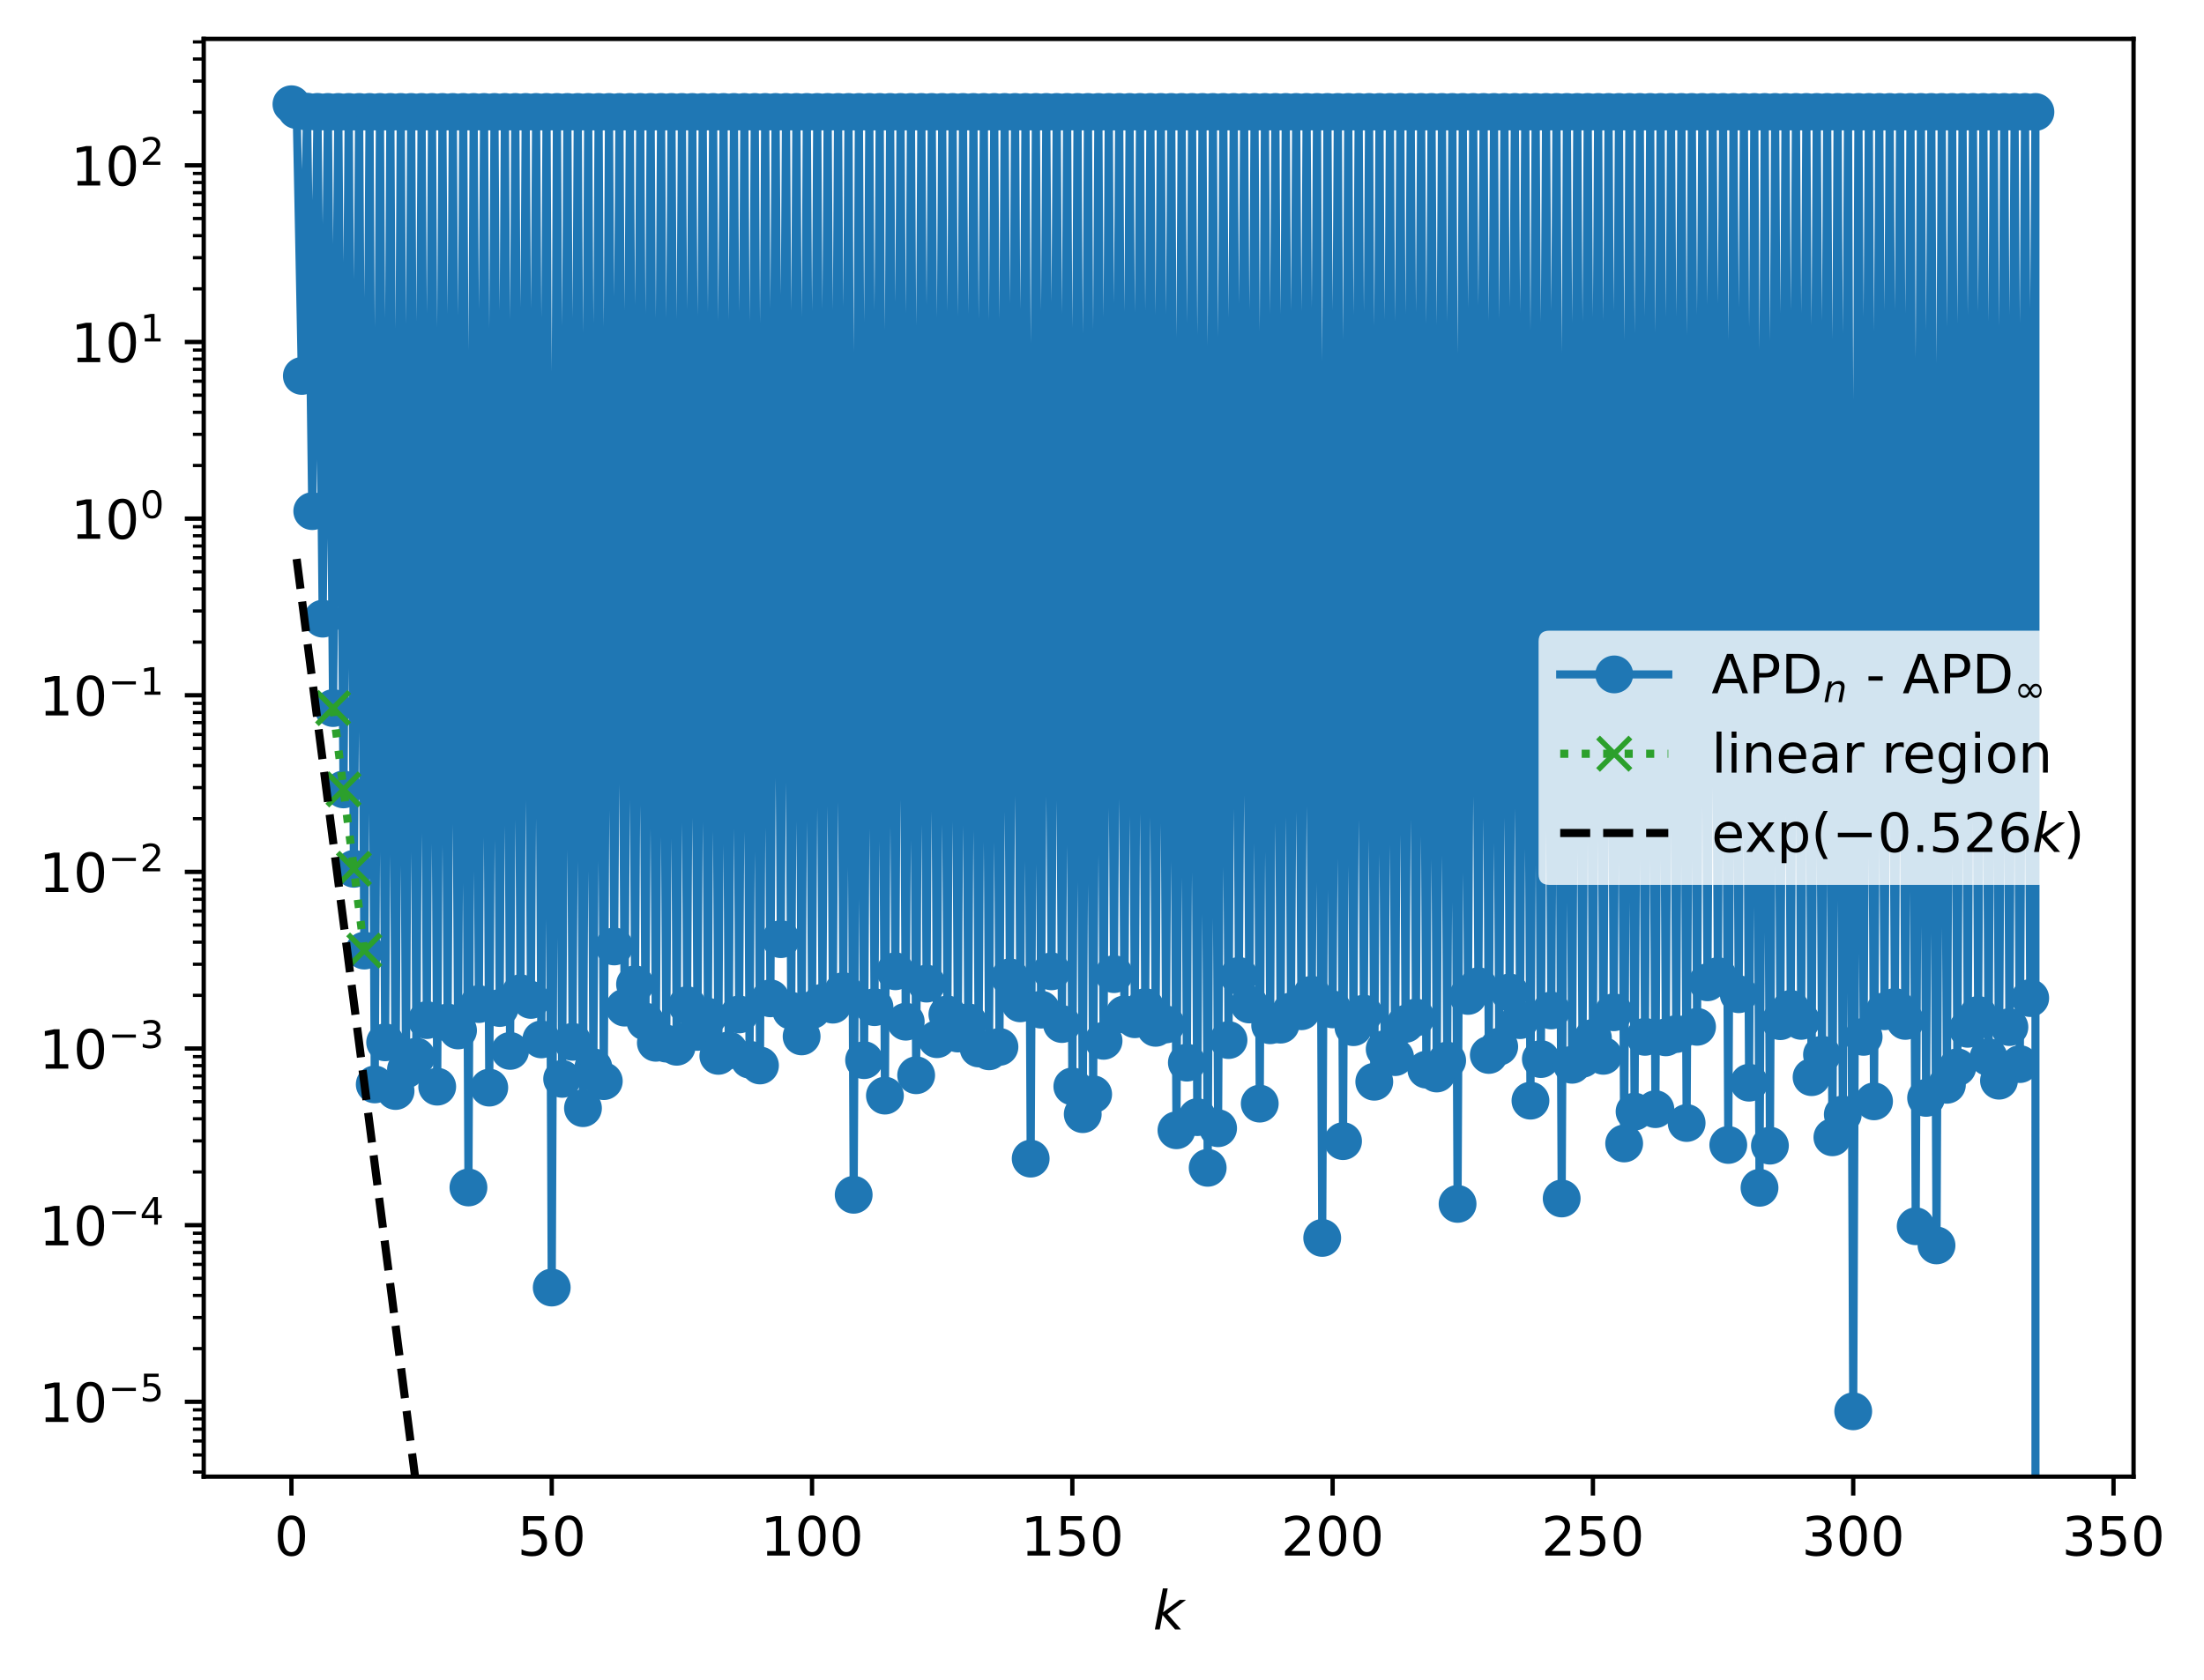 <?xml version="1.0" encoding="utf-8" standalone="no"?>
<!DOCTYPE svg PUBLIC "-//W3C//DTD SVG 1.1//EN"
  "http://www.w3.org/Graphics/SVG/1.1/DTD/svg11.dtd">
<!-- Created with matplotlib (https://matplotlib.org/) -->
<svg height="310.868pt" version="1.1" viewBox="0 0 407.855 310.868" width="407.855pt" xmlns="http://www.w3.org/2000/svg" xmlns:xlink="http://www.w3.org/1999/xlink">
 <defs>
  <style type="text/css">
*{stroke-linecap:butt;stroke-linejoin:round;}
  </style>
 </defs>
 <g id="figure_1">
  <g id="patch_1">
   <path d="M 0 310.868 
L 407.855 310.868 
L 407.855 0 
L 0 0 
z
" style="fill:#ffffff;"/>
  </g>
  <g id="axes_1">
   <g id="patch_2">
    <path d="M 37.7 273.312 
L 394.82 273.312 
L 394.82 7.2 
L 37.7 7.2 
z
" style="fill:#ffffff;"/>
   </g>
   <g id="matplotlib.axis_1">
    <g id="xtick_1">
     <g id="line2d_1">
      <defs>
       <path d="M 0 0 
L 0 3.5 
" id="m89ae68bafd" style="stroke:#000000;stroke-width:0.8;"/>
      </defs>
      <g>
       <use style="stroke:#000000;stroke-width:0.8;" x="53.933" xlink:href="#m89ae68bafd" y="273.312"/>
      </g>
     </g>
     <g id="text_1">
      <!-- 0 -->
      <defs>
       <path d="M 31.781 66.406 
Q 24.172 66.406 20.328 58.906 
Q 16.5 51.422 16.5 36.375 
Q 16.5 21.391 20.328 13.891 
Q 24.172 6.391 31.781 6.391 
Q 39.453 6.391 43.281 13.891 
Q 47.125 21.391 47.125 36.375 
Q 47.125 51.422 43.281 58.906 
Q 39.453 66.406 31.781 66.406 
z
M 31.781 74.219 
Q 44.047 74.219 50.516 64.516 
Q 56.984 54.828 56.984 36.375 
Q 56.984 17.969 50.516 8.266 
Q 44.047 -1.422 31.781 -1.422 
Q 19.531 -1.422 13.062 8.266 
Q 6.594 17.969 6.594 36.375 
Q 6.594 54.828 13.062 64.516 
Q 19.531 74.219 31.781 74.219 
z
" id="DejaVuSans-48"/>
      </defs>
      <g transform="translate(50.751 287.91)scale(0.1 -0.1)">
       <use xlink:href="#DejaVuSans-48"/>
      </g>
     </g>
    </g>
    <g id="xtick_2">
     <g id="line2d_2">
      <g>
       <use style="stroke:#000000;stroke-width:0.8;" x="102.101" xlink:href="#m89ae68bafd" y="273.312"/>
      </g>
     </g>
     <g id="text_2">
      <!-- 50 -->
      <defs>
       <path d="M 10.797 72.906 
L 49.516 72.906 
L 49.516 64.594 
L 19.828 64.594 
L 19.828 46.734 
Q 21.969 47.469 24.109 47.828 
Q 26.266 48.188 28.422 48.188 
Q 40.625 48.188 47.75 41.5 
Q 54.891 34.812 54.891 23.391 
Q 54.891 11.625 47.562 5.094 
Q 40.234 -1.422 26.906 -1.422 
Q 22.312 -1.422 17.547 -0.641 
Q 12.797 0.141 7.719 1.703 
L 7.719 11.625 
Q 12.109 9.234 16.797 8.062 
Q 21.484 6.891 26.703 6.891 
Q 35.156 6.891 40.078 11.328 
Q 45.016 15.766 45.016 23.391 
Q 45.016 31 40.078 35.438 
Q 35.156 39.891 26.703 39.891 
Q 22.75 39.891 18.812 39.016 
Q 14.891 38.141 10.797 36.281 
z
" id="DejaVuSans-53"/>
      </defs>
      <g transform="translate(95.739 287.91)scale(0.1 -0.1)">
       <use xlink:href="#DejaVuSans-53"/>
       <use x="63.623" xlink:href="#DejaVuSans-48"/>
      </g>
     </g>
    </g>
    <g id="xtick_3">
     <g id="line2d_3">
      <g>
       <use style="stroke:#000000;stroke-width:0.8;" x="150.269" xlink:href="#m89ae68bafd" y="273.312"/>
      </g>
     </g>
     <g id="text_3">
      <!-- 100 -->
      <defs>
       <path d="M 12.406 8.297 
L 28.516 8.297 
L 28.516 63.922 
L 10.984 60.406 
L 10.984 69.391 
L 28.422 72.906 
L 38.281 72.906 
L 38.281 8.297 
L 54.391 8.297 
L 54.391 0 
L 12.406 0 
z
" id="DejaVuSans-49"/>
      </defs>
      <g transform="translate(140.726 287.91)scale(0.1 -0.1)">
       <use xlink:href="#DejaVuSans-49"/>
       <use x="63.623" xlink:href="#DejaVuSans-48"/>
       <use x="127.246" xlink:href="#DejaVuSans-48"/>
      </g>
     </g>
    </g>
    <g id="xtick_4">
     <g id="line2d_4">
      <g>
       <use style="stroke:#000000;stroke-width:0.8;" x="198.438" xlink:href="#m89ae68bafd" y="273.312"/>
      </g>
     </g>
     <g id="text_4">
      <!-- 150 -->
      <g transform="translate(188.894 287.91)scale(0.1 -0.1)">
       <use xlink:href="#DejaVuSans-49"/>
       <use x="63.623" xlink:href="#DejaVuSans-53"/>
       <use x="127.246" xlink:href="#DejaVuSans-48"/>
      </g>
     </g>
    </g>
    <g id="xtick_5">
     <g id="line2d_5">
      <g>
       <use style="stroke:#000000;stroke-width:0.8;" x="246.606" xlink:href="#m89ae68bafd" y="273.312"/>
      </g>
     </g>
     <g id="text_5">
      <!-- 200 -->
      <defs>
       <path d="M 19.188 8.297 
L 53.609 8.297 
L 53.609 0 
L 7.328 0 
L 7.328 8.297 
Q 12.938 14.109 22.625 23.891 
Q 32.328 33.688 34.812 36.531 
Q 39.547 41.844 41.422 45.531 
Q 43.312 49.219 43.312 52.781 
Q 43.312 58.594 39.234 62.25 
Q 35.156 65.922 28.609 65.922 
Q 23.969 65.922 18.812 64.312 
Q 13.672 62.703 7.812 59.422 
L 7.812 69.391 
Q 13.766 71.781 18.938 73 
Q 24.125 74.219 28.422 74.219 
Q 39.75 74.219 46.484 68.547 
Q 53.219 62.891 53.219 53.422 
Q 53.219 48.922 51.531 44.891 
Q 49.859 40.875 45.406 35.406 
Q 44.188 33.984 37.641 27.219 
Q 31.109 20.453 19.188 8.297 
z
" id="DejaVuSans-50"/>
      </defs>
      <g transform="translate(237.062 287.91)scale(0.1 -0.1)">
       <use xlink:href="#DejaVuSans-50"/>
       <use x="63.623" xlink:href="#DejaVuSans-48"/>
       <use x="127.246" xlink:href="#DejaVuSans-48"/>
      </g>
     </g>
    </g>
    <g id="xtick_6">
     <g id="line2d_6">
      <g>
       <use style="stroke:#000000;stroke-width:0.8;" x="294.774" xlink:href="#m89ae68bafd" y="273.312"/>
      </g>
     </g>
     <g id="text_6">
      <!-- 250 -->
      <g transform="translate(285.231 287.91)scale(0.1 -0.1)">
       <use xlink:href="#DejaVuSans-50"/>
       <use x="63.623" xlink:href="#DejaVuSans-53"/>
       <use x="127.246" xlink:href="#DejaVuSans-48"/>
      </g>
     </g>
    </g>
    <g id="xtick_7">
     <g id="line2d_7">
      <g>
       <use style="stroke:#000000;stroke-width:0.8;" x="342.943" xlink:href="#m89ae68bafd" y="273.312"/>
      </g>
     </g>
     <g id="text_7">
      <!-- 300 -->
      <defs>
       <path d="M 40.578 39.312 
Q 47.656 37.797 51.625 33 
Q 55.609 28.219 55.609 21.188 
Q 55.609 10.406 48.188 4.484 
Q 40.766 -1.422 27.094 -1.422 
Q 22.516 -1.422 17.656 -0.516 
Q 12.797 0.391 7.625 2.203 
L 7.625 11.719 
Q 11.719 9.328 16.594 8.109 
Q 21.484 6.891 26.812 6.891 
Q 36.078 6.891 40.938 10.547 
Q 45.797 14.203 45.797 21.188 
Q 45.797 27.641 41.281 31.266 
Q 36.766 34.906 28.719 34.906 
L 20.219 34.906 
L 20.219 43.016 
L 29.109 43.016 
Q 36.375 43.016 40.234 45.922 
Q 44.094 48.828 44.094 54.297 
Q 44.094 59.906 40.109 62.906 
Q 36.141 65.922 28.719 65.922 
Q 24.656 65.922 20.016 65.031 
Q 15.375 64.156 9.812 62.312 
L 9.812 71.094 
Q 15.438 72.656 20.344 73.438 
Q 25.25 74.219 29.594 74.219 
Q 40.828 74.219 47.359 69.109 
Q 53.906 64.016 53.906 55.328 
Q 53.906 49.266 50.438 45.094 
Q 46.969 40.922 40.578 39.312 
z
" id="DejaVuSans-51"/>
      </defs>
      <g transform="translate(333.399 287.91)scale(0.1 -0.1)">
       <use xlink:href="#DejaVuSans-51"/>
       <use x="63.623" xlink:href="#DejaVuSans-48"/>
       <use x="127.246" xlink:href="#DejaVuSans-48"/>
      </g>
     </g>
    </g>
    <g id="xtick_8">
     <g id="line2d_8">
      <g>
       <use style="stroke:#000000;stroke-width:0.8;" x="391.111" xlink:href="#m89ae68bafd" y="273.312"/>
      </g>
     </g>
     <g id="text_8">
      <!-- 350 -->
      <g transform="translate(381.567 287.91)scale(0.1 -0.1)">
       <use xlink:href="#DejaVuSans-51"/>
       <use x="63.623" xlink:href="#DejaVuSans-53"/>
       <use x="127.246" xlink:href="#DejaVuSans-48"/>
      </g>
     </g>
    </g>
    <g id="text_9">
     <!-- $ k $ -->
     <defs>
      <path d="M 18.312 75.984 
L 27.297 75.984 
L 18.703 31.688 
L 49.516 54.688 
L 61.188 54.688 
L 26.812 28.516 
L 51.906 0 
L 41.016 0 
L 17.672 26.703 
L 12.5 0 
L 3.516 0 
z
" id="DejaVuSans-Oblique-107"/>
     </defs>
     <g transform="translate(213.36 301.589)scale(0.1 -0.1)">
      <use transform="translate(0 0.016)" xlink:href="#DejaVuSans-Oblique-107"/>
     </g>
    </g>
   </g>
   <g id="matplotlib.axis_2">
    <g id="ytick_1">
     <g id="line2d_9">
      <defs>
       <path d="M 0 0 
L -3.5 0 
" id="mf027dc5318" style="stroke:#000000;stroke-width:0.8;"/>
      </defs>
      <g>
       <use style="stroke:#000000;stroke-width:0.8;" x="37.7" xlink:href="#mf027dc5318" y="259.455"/>
      </g>
     </g>
     <g id="text_10">
      <!-- $\mathdefault{10^{-5}}$ -->
      <defs>
       <path d="M 10.594 35.5 
L 73.188 35.5 
L 73.188 27.203 
L 10.594 27.203 
z
" id="DejaVuSans-8722"/>
      </defs>
      <g transform="translate(7.2 263.254)scale(0.1 -0.1)">
       <use transform="translate(0 0.684)" xlink:href="#DejaVuSans-49"/>
       <use transform="translate(63.623 0.684)" xlink:href="#DejaVuSans-48"/>
       <use transform="translate(128.203 38.966)scale(0.7)" xlink:href="#DejaVuSans-8722"/>
       <use transform="translate(186.855 38.966)scale(0.7)" xlink:href="#DejaVuSans-53"/>
      </g>
     </g>
    </g>
    <g id="ytick_2">
     <g id="line2d_10">
      <g>
       <use style="stroke:#000000;stroke-width:0.8;" x="37.7" xlink:href="#mf027dc5318" y="226.763"/>
      </g>
     </g>
     <g id="text_11">
      <!-- $\mathdefault{10^{-4}}$ -->
      <defs>
       <path d="M 37.797 64.312 
L 12.891 25.391 
L 37.797 25.391 
z
M 35.203 72.906 
L 47.609 72.906 
L 47.609 25.391 
L 58.016 25.391 
L 58.016 17.188 
L 47.609 17.188 
L 47.609 0 
L 37.797 0 
L 37.797 17.188 
L 4.891 17.188 
L 4.891 26.703 
z
" id="DejaVuSans-52"/>
      </defs>
      <g transform="translate(7.2 230.562)scale(0.1 -0.1)">
       <use transform="translate(0 0.684)" xlink:href="#DejaVuSans-49"/>
       <use transform="translate(63.623 0.684)" xlink:href="#DejaVuSans-48"/>
       <use transform="translate(128.203 38.966)scale(0.7)" xlink:href="#DejaVuSans-8722"/>
       <use transform="translate(186.855 38.966)scale(0.7)" xlink:href="#DejaVuSans-52"/>
      </g>
     </g>
    </g>
    <g id="ytick_3">
     <g id="line2d_11">
      <g>
       <use style="stroke:#000000;stroke-width:0.8;" x="37.7" xlink:href="#mf027dc5318" y="194.07"/>
      </g>
     </g>
     <g id="text_12">
      <!-- $\mathdefault{10^{-3}}$ -->
      <g transform="translate(7.2 197.869)scale(0.1 -0.1)">
       <use transform="translate(0 0.766)" xlink:href="#DejaVuSans-49"/>
       <use transform="translate(63.623 0.766)" xlink:href="#DejaVuSans-48"/>
       <use transform="translate(128.203 39.047)scale(0.7)" xlink:href="#DejaVuSans-8722"/>
       <use transform="translate(186.855 39.047)scale(0.7)" xlink:href="#DejaVuSans-51"/>
      </g>
     </g>
    </g>
    <g id="ytick_4">
     <g id="line2d_12">
      <g>
       <use style="stroke:#000000;stroke-width:0.8;" x="37.7" xlink:href="#mf027dc5318" y="161.378"/>
      </g>
     </g>
     <g id="text_13">
      <!-- $\mathdefault{10^{-2}}$ -->
      <g transform="translate(7.2 165.177)scale(0.1 -0.1)">
       <use transform="translate(0 0.766)" xlink:href="#DejaVuSans-49"/>
       <use transform="translate(63.623 0.766)" xlink:href="#DejaVuSans-48"/>
       <use transform="translate(128.203 39.047)scale(0.7)" xlink:href="#DejaVuSans-8722"/>
       <use transform="translate(186.855 39.047)scale(0.7)" xlink:href="#DejaVuSans-50"/>
      </g>
     </g>
    </g>
    <g id="ytick_5">
     <g id="line2d_13">
      <g>
       <use style="stroke:#000000;stroke-width:0.8;" x="37.7" xlink:href="#mf027dc5318" y="128.685"/>
      </g>
     </g>
     <g id="text_14">
      <!-- $\mathdefault{10^{-1}}$ -->
      <g transform="translate(7.2 132.484)scale(0.1 -0.1)">
       <use transform="translate(0 0.684)" xlink:href="#DejaVuSans-49"/>
       <use transform="translate(63.623 0.684)" xlink:href="#DejaVuSans-48"/>
       <use transform="translate(128.203 38.966)scale(0.7)" xlink:href="#DejaVuSans-8722"/>
       <use transform="translate(186.855 38.966)scale(0.7)" xlink:href="#DejaVuSans-49"/>
      </g>
     </g>
    </g>
    <g id="ytick_6">
     <g id="line2d_14">
      <g>
       <use style="stroke:#000000;stroke-width:0.8;" x="37.7" xlink:href="#mf027dc5318" y="95.993"/>
      </g>
     </g>
     <g id="text_15">
      <!-- $\mathdefault{10^{0}}$ -->
      <g transform="translate(13.1 99.792)scale(0.1 -0.1)">
       <use transform="translate(0 0.766)" xlink:href="#DejaVuSans-49"/>
       <use transform="translate(63.623 0.766)" xlink:href="#DejaVuSans-48"/>
       <use transform="translate(128.203 39.047)scale(0.7)" xlink:href="#DejaVuSans-48"/>
      </g>
     </g>
    </g>
    <g id="ytick_7">
     <g id="line2d_15">
      <g>
       <use style="stroke:#000000;stroke-width:0.8;" x="37.7" xlink:href="#mf027dc5318" y="63.3"/>
      </g>
     </g>
     <g id="text_16">
      <!-- $\mathdefault{10^{1}}$ -->
      <g transform="translate(13.1 67.099)scale(0.1 -0.1)">
       <use transform="translate(0 0.684)" xlink:href="#DejaVuSans-49"/>
       <use transform="translate(63.623 0.684)" xlink:href="#DejaVuSans-48"/>
       <use transform="translate(128.203 38.966)scale(0.7)" xlink:href="#DejaVuSans-49"/>
      </g>
     </g>
    </g>
    <g id="ytick_8">
     <g id="line2d_16">
      <g>
       <use style="stroke:#000000;stroke-width:0.8;" x="37.7" xlink:href="#mf027dc5318" y="30.608"/>
      </g>
     </g>
     <g id="text_17">
      <!-- $\mathdefault{10^{2}}$ -->
      <g transform="translate(13.1 34.407)scale(0.1 -0.1)">
       <use transform="translate(0 0.766)" xlink:href="#DejaVuSans-49"/>
       <use transform="translate(63.623 0.766)" xlink:href="#DejaVuSans-48"/>
       <use transform="translate(128.203 39.047)scale(0.7)" xlink:href="#DejaVuSans-50"/>
      </g>
     </g>
    </g>
    <g id="ytick_9">
     <g id="line2d_17">
      <defs>
       <path d="M 0 0 
L -2 0 
" id="m71bc1e31e5" style="stroke:#000000;stroke-width:0.6;"/>
      </defs>
      <g>
       <use style="stroke:#000000;stroke-width:0.6;" x="37.7" xlink:href="#m71bc1e31e5" y="272.465"/>
      </g>
     </g>
    </g>
    <g id="ytick_10">
     <g id="line2d_18">
      <g>
       <use style="stroke:#000000;stroke-width:0.6;" x="37.7" xlink:href="#m71bc1e31e5" y="269.296"/>
      </g>
     </g>
    </g>
    <g id="ytick_11">
     <g id="line2d_19">
      <g>
       <use style="stroke:#000000;stroke-width:0.6;" x="37.7" xlink:href="#m71bc1e31e5" y="266.708"/>
      </g>
     </g>
    </g>
    <g id="ytick_12">
     <g id="line2d_20">
      <g>
       <use style="stroke:#000000;stroke-width:0.6;" x="37.7" xlink:href="#m71bc1e31e5" y="264.519"/>
      </g>
     </g>
    </g>
    <g id="ytick_13">
     <g id="line2d_21">
      <g>
       <use style="stroke:#000000;stroke-width:0.6;" x="37.7" xlink:href="#m71bc1e31e5" y="262.623"/>
      </g>
     </g>
    </g>
    <g id="ytick_14">
     <g id="line2d_22">
      <g>
       <use style="stroke:#000000;stroke-width:0.6;" x="37.7" xlink:href="#m71bc1e31e5" y="260.951"/>
      </g>
     </g>
    </g>
    <g id="ytick_15">
     <g id="line2d_23">
      <g>
       <use style="stroke:#000000;stroke-width:0.6;" x="37.7" xlink:href="#m71bc1e31e5" y="249.614"/>
      </g>
     </g>
    </g>
    <g id="ytick_16">
     <g id="line2d_24">
      <g>
       <use style="stroke:#000000;stroke-width:0.6;" x="37.7" xlink:href="#m71bc1e31e5" y="243.857"/>
      </g>
     </g>
    </g>
    <g id="ytick_17">
     <g id="line2d_25">
      <g>
       <use style="stroke:#000000;stroke-width:0.6;" x="37.7" xlink:href="#m71bc1e31e5" y="239.772"/>
      </g>
     </g>
    </g>
    <g id="ytick_18">
     <g id="line2d_26">
      <g>
       <use style="stroke:#000000;stroke-width:0.6;" x="37.7" xlink:href="#m71bc1e31e5" y="236.604"/>
      </g>
     </g>
    </g>
    <g id="ytick_19">
     <g id="line2d_27">
      <g>
       <use style="stroke:#000000;stroke-width:0.6;" x="37.7" xlink:href="#m71bc1e31e5" y="234.015"/>
      </g>
     </g>
    </g>
    <g id="ytick_20">
     <g id="line2d_28">
      <g>
       <use style="stroke:#000000;stroke-width:0.6;" x="37.7" xlink:href="#m71bc1e31e5" y="231.827"/>
      </g>
     </g>
    </g>
    <g id="ytick_21">
     <g id="line2d_29">
      <g>
       <use style="stroke:#000000;stroke-width:0.6;" x="37.7" xlink:href="#m71bc1e31e5" y="229.931"/>
      </g>
     </g>
    </g>
    <g id="ytick_22">
     <g id="line2d_30">
      <g>
       <use style="stroke:#000000;stroke-width:0.6;" x="37.7" xlink:href="#m71bc1e31e5" y="228.258"/>
      </g>
     </g>
    </g>
    <g id="ytick_23">
     <g id="line2d_31">
      <g>
       <use style="stroke:#000000;stroke-width:0.6;" x="37.7" xlink:href="#m71bc1e31e5" y="216.921"/>
      </g>
     </g>
    </g>
    <g id="ytick_24">
     <g id="line2d_32">
      <g>
       <use style="stroke:#000000;stroke-width:0.6;" x="37.7" xlink:href="#m71bc1e31e5" y="211.164"/>
      </g>
     </g>
    </g>
    <g id="ytick_25">
     <g id="line2d_33">
      <g>
       <use style="stroke:#000000;stroke-width:0.6;" x="37.7" xlink:href="#m71bc1e31e5" y="207.08"/>
      </g>
     </g>
    </g>
    <g id="ytick_26">
     <g id="line2d_34">
      <g>
       <use style="stroke:#000000;stroke-width:0.6;" x="37.7" xlink:href="#m71bc1e31e5" y="203.912"/>
      </g>
     </g>
    </g>
    <g id="ytick_27">
     <g id="line2d_35">
      <g>
       <use style="stroke:#000000;stroke-width:0.6;" x="37.7" xlink:href="#m71bc1e31e5" y="201.323"/>
      </g>
     </g>
    </g>
    <g id="ytick_28">
     <g id="line2d_36">
      <g>
       <use style="stroke:#000000;stroke-width:0.6;" x="37.7" xlink:href="#m71bc1e31e5" y="199.134"/>
      </g>
     </g>
    </g>
    <g id="ytick_29">
     <g id="line2d_37">
      <g>
       <use style="stroke:#000000;stroke-width:0.6;" x="37.7" xlink:href="#m71bc1e31e5" y="197.238"/>
      </g>
     </g>
    </g>
    <g id="ytick_30">
     <g id="line2d_38">
      <g>
       <use style="stroke:#000000;stroke-width:0.6;" x="37.7" xlink:href="#m71bc1e31e5" y="195.566"/>
      </g>
     </g>
    </g>
    <g id="ytick_31">
     <g id="line2d_39">
      <g>
       <use style="stroke:#000000;stroke-width:0.6;" x="37.7" xlink:href="#m71bc1e31e5" y="184.229"/>
      </g>
     </g>
    </g>
    <g id="ytick_32">
     <g id="line2d_40">
      <g>
       <use style="stroke:#000000;stroke-width:0.6;" x="37.7" xlink:href="#m71bc1e31e5" y="178.472"/>
      </g>
     </g>
    </g>
    <g id="ytick_33">
     <g id="line2d_41">
      <g>
       <use style="stroke:#000000;stroke-width:0.6;" x="37.7" xlink:href="#m71bc1e31e5" y="174.387"/>
      </g>
     </g>
    </g>
    <g id="ytick_34">
     <g id="line2d_42">
      <g>
       <use style="stroke:#000000;stroke-width:0.6;" x="37.7" xlink:href="#m71bc1e31e5" y="171.219"/>
      </g>
     </g>
    </g>
    <g id="ytick_35">
     <g id="line2d_43">
      <g>
       <use style="stroke:#000000;stroke-width:0.6;" x="37.7" xlink:href="#m71bc1e31e5" y="168.63"/>
      </g>
     </g>
    </g>
    <g id="ytick_36">
     <g id="line2d_44">
      <g>
       <use style="stroke:#000000;stroke-width:0.6;" x="37.7" xlink:href="#m71bc1e31e5" y="166.442"/>
      </g>
     </g>
    </g>
    <g id="ytick_37">
     <g id="line2d_45">
      <g>
       <use style="stroke:#000000;stroke-width:0.6;" x="37.7" xlink:href="#m71bc1e31e5" y="164.546"/>
      </g>
     </g>
    </g>
    <g id="ytick_38">
     <g id="line2d_46">
      <g>
       <use style="stroke:#000000;stroke-width:0.6;" x="37.7" xlink:href="#m71bc1e31e5" y="162.874"/>
      </g>
     </g>
    </g>
    <g id="ytick_39">
     <g id="line2d_47">
      <g>
       <use style="stroke:#000000;stroke-width:0.6;" x="37.7" xlink:href="#m71bc1e31e5" y="151.536"/>
      </g>
     </g>
    </g>
    <g id="ytick_40">
     <g id="line2d_48">
      <g>
       <use style="stroke:#000000;stroke-width:0.6;" x="37.7" xlink:href="#m71bc1e31e5" y="145.779"/>
      </g>
     </g>
    </g>
    <g id="ytick_41">
     <g id="line2d_49">
      <g>
       <use style="stroke:#000000;stroke-width:0.6;" x="37.7" xlink:href="#m71bc1e31e5" y="141.695"/>
      </g>
     </g>
    </g>
    <g id="ytick_42">
     <g id="line2d_50">
      <g>
       <use style="stroke:#000000;stroke-width:0.6;" x="37.7" xlink:href="#m71bc1e31e5" y="138.527"/>
      </g>
     </g>
    </g>
    <g id="ytick_43">
     <g id="line2d_51">
      <g>
       <use style="stroke:#000000;stroke-width:0.6;" x="37.7" xlink:href="#m71bc1e31e5" y="135.938"/>
      </g>
     </g>
    </g>
    <g id="ytick_44">
     <g id="line2d_52">
      <g>
       <use style="stroke:#000000;stroke-width:0.6;" x="37.7" xlink:href="#m71bc1e31e5" y="133.749"/>
      </g>
     </g>
    </g>
    <g id="ytick_45">
     <g id="line2d_53">
      <g>
       <use style="stroke:#000000;stroke-width:0.6;" x="37.7" xlink:href="#m71bc1e31e5" y="131.853"/>
      </g>
     </g>
    </g>
    <g id="ytick_46">
     <g id="line2d_54">
      <g>
       <use style="stroke:#000000;stroke-width:0.6;" x="37.7" xlink:href="#m71bc1e31e5" y="130.181"/>
      </g>
     </g>
    </g>
    <g id="ytick_47">
     <g id="line2d_55">
      <g>
       <use style="stroke:#000000;stroke-width:0.6;" x="37.7" xlink:href="#m71bc1e31e5" y="118.844"/>
      </g>
     </g>
    </g>
    <g id="ytick_48">
     <g id="line2d_56">
      <g>
       <use style="stroke:#000000;stroke-width:0.6;" x="37.7" xlink:href="#m71bc1e31e5" y="113.087"/>
      </g>
     </g>
    </g>
    <g id="ytick_49">
     <g id="line2d_57">
      <g>
       <use style="stroke:#000000;stroke-width:0.6;" x="37.7" xlink:href="#m71bc1e31e5" y="109.002"/>
      </g>
     </g>
    </g>
    <g id="ytick_50">
     <g id="line2d_58">
      <g>
       <use style="stroke:#000000;stroke-width:0.6;" x="37.7" xlink:href="#m71bc1e31e5" y="105.834"/>
      </g>
     </g>
    </g>
    <g id="ytick_51">
     <g id="line2d_59">
      <g>
       <use style="stroke:#000000;stroke-width:0.6;" x="37.7" xlink:href="#m71bc1e31e5" y="103.245"/>
      </g>
     </g>
    </g>
    <g id="ytick_52">
     <g id="line2d_60">
      <g>
       <use style="stroke:#000000;stroke-width:0.6;" x="37.7" xlink:href="#m71bc1e31e5" y="101.057"/>
      </g>
     </g>
    </g>
    <g id="ytick_53">
     <g id="line2d_61">
      <g>
       <use style="stroke:#000000;stroke-width:0.6;" x="37.7" xlink:href="#m71bc1e31e5" y="99.161"/>
      </g>
     </g>
    </g>
    <g id="ytick_54">
     <g id="line2d_62">
      <g>
       <use style="stroke:#000000;stroke-width:0.6;" x="37.7" xlink:href="#m71bc1e31e5" y="97.489"/>
      </g>
     </g>
    </g>
    <g id="ytick_55">
     <g id="line2d_63">
      <g>
       <use style="stroke:#000000;stroke-width:0.6;" x="37.7" xlink:href="#m71bc1e31e5" y="86.151"/>
      </g>
     </g>
    </g>
    <g id="ytick_56">
     <g id="line2d_64">
      <g>
       <use style="stroke:#000000;stroke-width:0.6;" x="37.7" xlink:href="#m71bc1e31e5" y="80.394"/>
      </g>
     </g>
    </g>
    <g id="ytick_57">
     <g id="line2d_65">
      <g>
       <use style="stroke:#000000;stroke-width:0.6;" x="37.7" xlink:href="#m71bc1e31e5" y="76.31"/>
      </g>
     </g>
    </g>
    <g id="ytick_58">
     <g id="line2d_66">
      <g>
       <use style="stroke:#000000;stroke-width:0.6;" x="37.7" xlink:href="#m71bc1e31e5" y="73.142"/>
      </g>
     </g>
    </g>
    <g id="ytick_59">
     <g id="line2d_67">
      <g>
       <use style="stroke:#000000;stroke-width:0.6;" x="37.7" xlink:href="#m71bc1e31e5" y="70.553"/>
      </g>
     </g>
    </g>
    <g id="ytick_60">
     <g id="line2d_68">
      <g>
       <use style="stroke:#000000;stroke-width:0.6;" x="37.7" xlink:href="#m71bc1e31e5" y="68.364"/>
      </g>
     </g>
    </g>
    <g id="ytick_61">
     <g id="line2d_69">
      <g>
       <use style="stroke:#000000;stroke-width:0.6;" x="37.7" xlink:href="#m71bc1e31e5" y="66.468"/>
      </g>
     </g>
    </g>
    <g id="ytick_62">
     <g id="line2d_70">
      <g>
       <use style="stroke:#000000;stroke-width:0.6;" x="37.7" xlink:href="#m71bc1e31e5" y="64.796"/>
      </g>
     </g>
    </g>
    <g id="ytick_63">
     <g id="line2d_71">
      <g>
       <use style="stroke:#000000;stroke-width:0.6;" x="37.7" xlink:href="#m71bc1e31e5" y="53.459"/>
      </g>
     </g>
    </g>
    <g id="ytick_64">
     <g id="line2d_72">
      <g>
       <use style="stroke:#000000;stroke-width:0.6;" x="37.7" xlink:href="#m71bc1e31e5" y="47.702"/>
      </g>
     </g>
    </g>
    <g id="ytick_65">
     <g id="line2d_73">
      <g>
       <use style="stroke:#000000;stroke-width:0.6;" x="37.7" xlink:href="#m71bc1e31e5" y="43.617"/>
      </g>
     </g>
    </g>
    <g id="ytick_66">
     <g id="line2d_74">
      <g>
       <use style="stroke:#000000;stroke-width:0.6;" x="37.7" xlink:href="#m71bc1e31e5" y="40.449"/>
      </g>
     </g>
    </g>
    <g id="ytick_67">
     <g id="line2d_75">
      <g>
       <use style="stroke:#000000;stroke-width:0.6;" x="37.7" xlink:href="#m71bc1e31e5" y="37.86"/>
      </g>
     </g>
    </g>
    <g id="ytick_68">
     <g id="line2d_76">
      <g>
       <use style="stroke:#000000;stroke-width:0.6;" x="37.7" xlink:href="#m71bc1e31e5" y="35.672"/>
      </g>
     </g>
    </g>
    <g id="ytick_69">
     <g id="line2d_77">
      <g>
       <use style="stroke:#000000;stroke-width:0.6;" x="37.7" xlink:href="#m71bc1e31e5" y="33.776"/>
      </g>
     </g>
    </g>
    <g id="ytick_70">
     <g id="line2d_78">
      <g>
       <use style="stroke:#000000;stroke-width:0.6;" x="37.7" xlink:href="#m71bc1e31e5" y="32.104"/>
      </g>
     </g>
    </g>
    <g id="ytick_71">
     <g id="line2d_79">
      <g>
       <use style="stroke:#000000;stroke-width:0.6;" x="37.7" xlink:href="#m71bc1e31e5" y="20.766"/>
      </g>
     </g>
    </g>
    <g id="ytick_72">
     <g id="line2d_80">
      <g>
       <use style="stroke:#000000;stroke-width:0.6;" x="37.7" xlink:href="#m71bc1e31e5" y="15.009"/>
      </g>
     </g>
    </g>
    <g id="ytick_73">
     <g id="line2d_81">
      <g>
       <use style="stroke:#000000;stroke-width:0.6;" x="37.7" xlink:href="#m71bc1e31e5" y="10.925"/>
      </g>
     </g>
    </g>
    <g id="ytick_74">
     <g id="line2d_82">
      <g>
       <use style="stroke:#000000;stroke-width:0.6;" x="37.7" xlink:href="#m71bc1e31e5" y="7.757"/>
      </g>
     </g>
    </g>
   </g>
   <g id="line2d_83">
    <path clip-path="url(#pe67f7d90c2)" d="M 53.933 19.296 
L 54.896 20.376 
L 55.859 69.58 
L 56.823 20.67 
L 57.786 94.603 
L 58.75 20.713 
L 59.713 114.506 
L 60.676 20.723 
L 61.64 131.055 
L 62.603 20.725 
L 63.566 146.11 
L 64.53 20.726 
L 65.493 160.804 
L 66.456 20.727 
L 67.42 175.941 
L 68.383 20.727 
L 69.347 200.712 
L 70.31 20.727 
L 71.273 192.922 
L 72.237 20.727 
L 73.2 201.933 
L 74.163 20.727 
L 75.127 197.951 
L 76.09 20.727 
L 77.054 195.56 
L 78.017 20.727 
L 78.98 188.806 
L 79.944 20.727 
L 80.907 201.128 
L 81.87 20.727 
L 82.834 189.248 
L 83.797 20.727 
L 84.76 190.724 
L 85.724 20.727 
L 86.687 219.787 
L 87.651 20.727 
L 88.614 185.841 
L 89.577 20.727 
L 90.541 201.305 
L 91.504 20.727 
L 92.467 186.571 
L 93.431 20.727 
L 94.394 194.511 
L 95.357 20.727 
L 96.321 183.834 
L 97.284 20.727 
L 98.248 185.074 
L 99.211 20.727 
L 100.174 192.38 
L 101.138 20.727 
L 102.101 238.309 
L 103.064 20.727 
L 104.028 199.686 
L 104.991 20.727 
L 105.955 192.828 
L 106.918 20.727 
L 107.881 205.109 
L 108.845 20.727 
L 109.808 197.545 
L 110.771 20.727 
L 111.735 200.106 
L 112.698 20.727 
L 113.661 175.175 
L 114.625 20.727 
L 115.588 186.499 
L 116.552 20.727 
L 117.515 182.181 
L 118.478 20.727 
L 119.442 189.091 
L 120.405 20.727 
L 121.368 193.008 
L 122.332 20.727 
L 123.295 193.159 
L 124.258 20.727 
L 125.222 193.745 
L 126.185 20.727 
L 127.149 186.041 
L 128.112 20.727 
L 129.075 190.994 
L 130.039 20.727 
L 131.002 188.179 
L 131.965 20.727 
L 132.929 195.428 
L 133.892 20.727 
L 134.856 194.407 
L 135.819 20.727 
L 136.782 187.758 
L 137.746 20.727 
L 138.709 196.13 
L 139.672 20.727 
L 140.636 197.206 
L 141.599 20.727 
L 142.562 184.775 
L 143.526 20.727 
L 144.489 173.829 
L 145.453 20.727 
L 146.416 187.074 
L 147.379 20.727 
L 148.343 191.827 
L 149.306 20.727 
L 150.269 186.942 
L 151.233 20.727 
L 152.196 185.584 
L 153.159 20.727 
L 154.123 185.949 
L 155.086 20.727 
L 156.05 183.449 
L 157.013 20.727 
L 157.976 221.138 
L 158.94 20.727 
L 159.903 196.222 
L 160.866 20.727 
L 161.83 186.415 
L 162.793 20.727 
L 163.757 202.784 
L 164.72 20.727 
L 165.683 179.769 
L 166.647 20.727 
L 167.61 189.103 
L 168.573 20.727 
L 169.537 199.017 
L 170.5 20.727 
L 171.463 182.054 
L 172.427 20.727 
L 173.39 192.342 
L 174.354 20.727 
L 175.317 187.755 
L 176.28 20.727 
L 177.244 191.292 
L 178.207 20.727 
L 179.17 189.211 
L 180.134 20.727 
L 181.097 194.053 
L 182.06 20.727 
L 183.024 194.588 
L 183.987 20.727 
L 184.951 193.767 
L 185.914 20.727 
L 186.877 180.896 
L 187.841 20.727 
L 188.804 185.708 
L 189.767 20.727 
L 190.731 214.449 
L 191.694 20.727 
L 192.658 186.873 
L 193.621 20.727 
L 194.584 179.78 
L 195.548 20.727 
L 196.511 189.537 
L 197.474 20.727 
L 198.438 201.08 
L 199.401 20.727 
L 200.364 206.217 
L 201.328 20.727 
L 202.291 202.535 
L 203.255 20.727 
L 204.218 192.642 
L 205.181 20.727 
L 206.145 180.301 
L 207.108 20.727 
L 208.071 187.754 
L 209.035 20.727 
L 209.998 188.649 
L 210.961 20.727 
L 211.925 186.406 
L 212.888 20.727 
L 213.852 190.238 
L 214.815 20.727 
L 215.778 189.607 
L 216.742 20.727 
L 217.705 209.2 
L 218.668 20.727 
L 219.632 196.683 
L 220.595 20.727 
L 221.559 206.769 
L 222.522 20.727 
L 223.485 216.149 
L 224.449 20.727 
L 225.412 208.821 
L 226.375 20.727 
L 227.339 192.503 
L 228.302 20.727 
L 229.265 180.634 
L 230.229 20.727 
L 231.192 185.915 
L 232.156 20.727 
L 233.119 204.269 
L 234.082 20.727 
L 235.046 189.766 
L 236.009 20.727 
L 236.972 189.649 
L 237.936 20.727 
L 238.899 187.208 
L 239.862 20.727 
L 240.826 187.17 
L 241.789 20.727 
L 242.753 184.111 
L 243.716 20.727 
L 244.679 229.125 
L 245.643 20.727 
L 246.606 186.823 
L 247.569 20.727 
L 248.533 211.211 
L 249.496 20.727 
L 250.46 190.122 
L 251.423 20.727 
L 252.386 187.613 
L 253.35 20.727 
L 254.313 200.217 
L 255.276 20.727 
L 256.24 194.18 
L 257.203 20.727 
L 258.166 195.662 
L 259.13 20.727 
L 260.093 189.513 
L 261.057 20.727 
L 262.02 188.329 
L 262.983 20.727 
L 263.947 197.975 
L 264.91 20.727 
L 265.873 198.694 
L 266.837 20.727 
L 267.8 196.3 
L 268.763 20.727 
L 269.727 222.828 
L 270.69 20.727 
L 271.654 184.336 
L 272.617 20.727 
L 273.58 182.533 
L 274.544 20.727 
L 275.507 195.26 
L 276.47 20.727 
L 277.434 193.72 
L 278.397 20.727 
L 279.361 183.688 
L 280.324 20.727 
L 281.287 188.817 
L 282.251 20.727 
L 283.214 203.72 
L 284.177 20.727 
L 285.141 196.022 
L 286.104 20.727 
L 287.067 187.021 
L 288.031 20.727 
L 288.994 221.824 
L 289.958 20.727 
L 290.921 197.077 
L 291.884 20.727 
L 292.848 195.969 
L 293.811 20.727 
L 294.774 192.108 
L 295.738 20.727 
L 296.701 195.42 
L 297.664 20.727 
L 298.628 187.359 
L 299.591 20.727 
L 300.555 211.642 
L 301.518 20.727 
L 302.481 205.747 
L 303.445 20.727 
L 304.408 191.908 
L 305.371 20.727 
L 306.335 205.292 
L 307.298 20.727 
L 308.262 192 
L 309.225 20.727 
L 310.188 191.389 
L 311.152 20.727 
L 312.115 207.856 
L 313.078 20.727 
L 314.042 190.052 
L 315.005 20.727 
L 315.968 181.812 
L 316.932 20.727 
L 317.895 180.672 
L 318.859 20.727 
L 319.822 211.918 
L 320.785 20.727 
L 321.749 184.017 
L 322.712 20.727 
L 323.675 200.392 
L 324.639 20.727 
L 325.602 219.845 
L 326.565 20.727 
L 327.529 212.048 
L 328.492 20.727 
L 329.456 189.006 
L 330.419 20.727 
L 331.382 186.735 
L 332.346 20.727 
L 333.309 188.954 
L 334.272 20.727 
L 335.236 199.371 
L 336.199 20.727 
L 337.163 195.208 
L 338.126 20.727 
L 339.089 210.501 
L 340.053 20.727 
L 341.016 206.275 
L 341.979 20.727 
L 342.943 261.216 
L 343.906 20.727 
L 344.869 191.908 
L 345.833 20.727 
L 346.796 203.846 
L 347.76 20.727 
L 348.723 187.176 
L 349.686 20.727 
L 350.65 186.385 
L 351.613 20.727 
L 352.576 188.96 
L 353.54 20.727 
L 354.503 226.965 
L 355.466 20.727 
L 356.43 203.207 
L 357.393 20.727 
L 358.357 230.511 
L 359.32 20.727 
L 360.283 200.783 
L 361.247 20.727 
L 362.21 197.541 
L 363.173 20.727 
L 364.137 190.418 
L 365.1 20.727 
L 366.064 187.857 
L 367.027 20.727 
L 367.99 195.663 
L 368.954 20.727 
L 369.917 200.023 
L 370.88 20.727 
L 371.844 190.1 
L 372.807 20.727 
L 373.77 196.952 
L 374.734 20.727 
L 375.697 184.729 
L 376.661 20.727 
L 376.669 311.868 
L 376.669 311.868 
" style="fill:none;stroke:#1f77b4;stroke-linecap:square;stroke-width:1.5;"/>
    <defs>
     <path d="M 0 3 
C 0.796 3 1.559 2.684 2.121 2.121 
C 2.684 1.559 3 0.796 3 0 
C 3 -0.796 2.684 -1.559 2.121 -2.121 
C 1.559 -2.684 0.796 -3 0 -3 
C -0.796 -3 -1.559 -2.684 -2.121 -2.121 
C -2.684 -1.559 -3 -0.796 -3 0 
C -3 0.796 -2.684 1.559 -2.121 2.121 
C -1.559 2.684 -0.796 3 0 3 
z
" id="m631d4d969c" style="stroke:#1f77b4;"/>
    </defs>
    <g clip-path="url(#pe67f7d90c2)">
     <use style="fill:#1f77b4;stroke:#1f77b4;" x="53.933" xlink:href="#m631d4d969c" y="19.296"/>
     <use style="fill:#1f77b4;stroke:#1f77b4;" x="54.896" xlink:href="#m631d4d969c" y="20.376"/>
     <use style="fill:#1f77b4;stroke:#1f77b4;" x="55.859" xlink:href="#m631d4d969c" y="69.58"/>
     <use style="fill:#1f77b4;stroke:#1f77b4;" x="56.823" xlink:href="#m631d4d969c" y="20.67"/>
     <use style="fill:#1f77b4;stroke:#1f77b4;" x="57.786" xlink:href="#m631d4d969c" y="94.603"/>
     <use style="fill:#1f77b4;stroke:#1f77b4;" x="58.75" xlink:href="#m631d4d969c" y="20.713"/>
     <use style="fill:#1f77b4;stroke:#1f77b4;" x="59.713" xlink:href="#m631d4d969c" y="114.506"/>
     <use style="fill:#1f77b4;stroke:#1f77b4;" x="60.676" xlink:href="#m631d4d969c" y="20.723"/>
     <use style="fill:#1f77b4;stroke:#1f77b4;" x="61.64" xlink:href="#m631d4d969c" y="131.055"/>
     <use style="fill:#1f77b4;stroke:#1f77b4;" x="62.603" xlink:href="#m631d4d969c" y="20.725"/>
     <use style="fill:#1f77b4;stroke:#1f77b4;" x="63.566" xlink:href="#m631d4d969c" y="146.11"/>
     <use style="fill:#1f77b4;stroke:#1f77b4;" x="64.53" xlink:href="#m631d4d969c" y="20.726"/>
     <use style="fill:#1f77b4;stroke:#1f77b4;" x="65.493" xlink:href="#m631d4d969c" y="160.804"/>
     <use style="fill:#1f77b4;stroke:#1f77b4;" x="66.456" xlink:href="#m631d4d969c" y="20.727"/>
     <use style="fill:#1f77b4;stroke:#1f77b4;" x="67.42" xlink:href="#m631d4d969c" y="175.941"/>
     <use style="fill:#1f77b4;stroke:#1f77b4;" x="68.383" xlink:href="#m631d4d969c" y="20.727"/>
     <use style="fill:#1f77b4;stroke:#1f77b4;" x="69.347" xlink:href="#m631d4d969c" y="200.712"/>
     <use style="fill:#1f77b4;stroke:#1f77b4;" x="70.31" xlink:href="#m631d4d969c" y="20.727"/>
     <use style="fill:#1f77b4;stroke:#1f77b4;" x="71.273" xlink:href="#m631d4d969c" y="192.922"/>
     <use style="fill:#1f77b4;stroke:#1f77b4;" x="72.237" xlink:href="#m631d4d969c" y="20.727"/>
     <use style="fill:#1f77b4;stroke:#1f77b4;" x="73.2" xlink:href="#m631d4d969c" y="201.933"/>
     <use style="fill:#1f77b4;stroke:#1f77b4;" x="74.163" xlink:href="#m631d4d969c" y="20.727"/>
     <use style="fill:#1f77b4;stroke:#1f77b4;" x="75.127" xlink:href="#m631d4d969c" y="197.951"/>
     <use style="fill:#1f77b4;stroke:#1f77b4;" x="76.09" xlink:href="#m631d4d969c" y="20.727"/>
     <use style="fill:#1f77b4;stroke:#1f77b4;" x="77.054" xlink:href="#m631d4d969c" y="195.56"/>
     <use style="fill:#1f77b4;stroke:#1f77b4;" x="78.017" xlink:href="#m631d4d969c" y="20.727"/>
     <use style="fill:#1f77b4;stroke:#1f77b4;" x="78.98" xlink:href="#m631d4d969c" y="188.806"/>
     <use style="fill:#1f77b4;stroke:#1f77b4;" x="79.944" xlink:href="#m631d4d969c" y="20.727"/>
     <use style="fill:#1f77b4;stroke:#1f77b4;" x="80.907" xlink:href="#m631d4d969c" y="201.128"/>
     <use style="fill:#1f77b4;stroke:#1f77b4;" x="81.87" xlink:href="#m631d4d969c" y="20.727"/>
     <use style="fill:#1f77b4;stroke:#1f77b4;" x="82.834" xlink:href="#m631d4d969c" y="189.248"/>
     <use style="fill:#1f77b4;stroke:#1f77b4;" x="83.797" xlink:href="#m631d4d969c" y="20.727"/>
     <use style="fill:#1f77b4;stroke:#1f77b4;" x="84.76" xlink:href="#m631d4d969c" y="190.724"/>
     <use style="fill:#1f77b4;stroke:#1f77b4;" x="85.724" xlink:href="#m631d4d969c" y="20.727"/>
     <use style="fill:#1f77b4;stroke:#1f77b4;" x="86.687" xlink:href="#m631d4d969c" y="219.787"/>
     <use style="fill:#1f77b4;stroke:#1f77b4;" x="87.651" xlink:href="#m631d4d969c" y="20.727"/>
     <use style="fill:#1f77b4;stroke:#1f77b4;" x="88.614" xlink:href="#m631d4d969c" y="185.841"/>
     <use style="fill:#1f77b4;stroke:#1f77b4;" x="89.577" xlink:href="#m631d4d969c" y="20.727"/>
     <use style="fill:#1f77b4;stroke:#1f77b4;" x="90.541" xlink:href="#m631d4d969c" y="201.305"/>
     <use style="fill:#1f77b4;stroke:#1f77b4;" x="91.504" xlink:href="#m631d4d969c" y="20.727"/>
     <use style="fill:#1f77b4;stroke:#1f77b4;" x="92.467" xlink:href="#m631d4d969c" y="186.571"/>
     <use style="fill:#1f77b4;stroke:#1f77b4;" x="93.431" xlink:href="#m631d4d969c" y="20.727"/>
     <use style="fill:#1f77b4;stroke:#1f77b4;" x="94.394" xlink:href="#m631d4d969c" y="194.511"/>
     <use style="fill:#1f77b4;stroke:#1f77b4;" x="95.357" xlink:href="#m631d4d969c" y="20.727"/>
     <use style="fill:#1f77b4;stroke:#1f77b4;" x="96.321" xlink:href="#m631d4d969c" y="183.834"/>
     <use style="fill:#1f77b4;stroke:#1f77b4;" x="97.284" xlink:href="#m631d4d969c" y="20.727"/>
     <use style="fill:#1f77b4;stroke:#1f77b4;" x="98.248" xlink:href="#m631d4d969c" y="185.074"/>
     <use style="fill:#1f77b4;stroke:#1f77b4;" x="99.211" xlink:href="#m631d4d969c" y="20.727"/>
     <use style="fill:#1f77b4;stroke:#1f77b4;" x="100.174" xlink:href="#m631d4d969c" y="192.38"/>
     <use style="fill:#1f77b4;stroke:#1f77b4;" x="101.138" xlink:href="#m631d4d969c" y="20.727"/>
     <use style="fill:#1f77b4;stroke:#1f77b4;" x="102.101" xlink:href="#m631d4d969c" y="238.309"/>
     <use style="fill:#1f77b4;stroke:#1f77b4;" x="103.064" xlink:href="#m631d4d969c" y="20.727"/>
     <use style="fill:#1f77b4;stroke:#1f77b4;" x="104.028" xlink:href="#m631d4d969c" y="199.686"/>
     <use style="fill:#1f77b4;stroke:#1f77b4;" x="104.991" xlink:href="#m631d4d969c" y="20.727"/>
     <use style="fill:#1f77b4;stroke:#1f77b4;" x="105.955" xlink:href="#m631d4d969c" y="192.828"/>
     <use style="fill:#1f77b4;stroke:#1f77b4;" x="106.918" xlink:href="#m631d4d969c" y="20.727"/>
     <use style="fill:#1f77b4;stroke:#1f77b4;" x="107.881" xlink:href="#m631d4d969c" y="205.109"/>
     <use style="fill:#1f77b4;stroke:#1f77b4;" x="108.845" xlink:href="#m631d4d969c" y="20.727"/>
     <use style="fill:#1f77b4;stroke:#1f77b4;" x="109.808" xlink:href="#m631d4d969c" y="197.545"/>
     <use style="fill:#1f77b4;stroke:#1f77b4;" x="110.771" xlink:href="#m631d4d969c" y="20.727"/>
     <use style="fill:#1f77b4;stroke:#1f77b4;" x="111.735" xlink:href="#m631d4d969c" y="200.106"/>
     <use style="fill:#1f77b4;stroke:#1f77b4;" x="112.698" xlink:href="#m631d4d969c" y="20.727"/>
     <use style="fill:#1f77b4;stroke:#1f77b4;" x="113.661" xlink:href="#m631d4d969c" y="175.175"/>
     <use style="fill:#1f77b4;stroke:#1f77b4;" x="114.625" xlink:href="#m631d4d969c" y="20.727"/>
     <use style="fill:#1f77b4;stroke:#1f77b4;" x="115.588" xlink:href="#m631d4d969c" y="186.499"/>
     <use style="fill:#1f77b4;stroke:#1f77b4;" x="116.552" xlink:href="#m631d4d969c" y="20.727"/>
     <use style="fill:#1f77b4;stroke:#1f77b4;" x="117.515" xlink:href="#m631d4d969c" y="182.181"/>
     <use style="fill:#1f77b4;stroke:#1f77b4;" x="118.478" xlink:href="#m631d4d969c" y="20.727"/>
     <use style="fill:#1f77b4;stroke:#1f77b4;" x="119.442" xlink:href="#m631d4d969c" y="189.091"/>
     <use style="fill:#1f77b4;stroke:#1f77b4;" x="120.405" xlink:href="#m631d4d969c" y="20.727"/>
     <use style="fill:#1f77b4;stroke:#1f77b4;" x="121.368" xlink:href="#m631d4d969c" y="193.008"/>
     <use style="fill:#1f77b4;stroke:#1f77b4;" x="122.332" xlink:href="#m631d4d969c" y="20.727"/>
     <use style="fill:#1f77b4;stroke:#1f77b4;" x="123.295" xlink:href="#m631d4d969c" y="193.159"/>
     <use style="fill:#1f77b4;stroke:#1f77b4;" x="124.258" xlink:href="#m631d4d969c" y="20.727"/>
     <use style="fill:#1f77b4;stroke:#1f77b4;" x="125.222" xlink:href="#m631d4d969c" y="193.745"/>
     <use style="fill:#1f77b4;stroke:#1f77b4;" x="126.185" xlink:href="#m631d4d969c" y="20.727"/>
     <use style="fill:#1f77b4;stroke:#1f77b4;" x="127.149" xlink:href="#m631d4d969c" y="186.041"/>
     <use style="fill:#1f77b4;stroke:#1f77b4;" x="128.112" xlink:href="#m631d4d969c" y="20.727"/>
     <use style="fill:#1f77b4;stroke:#1f77b4;" x="129.075" xlink:href="#m631d4d969c" y="190.994"/>
     <use style="fill:#1f77b4;stroke:#1f77b4;" x="130.039" xlink:href="#m631d4d969c" y="20.727"/>
     <use style="fill:#1f77b4;stroke:#1f77b4;" x="131.002" xlink:href="#m631d4d969c" y="188.179"/>
     <use style="fill:#1f77b4;stroke:#1f77b4;" x="131.965" xlink:href="#m631d4d969c" y="20.727"/>
     <use style="fill:#1f77b4;stroke:#1f77b4;" x="132.929" xlink:href="#m631d4d969c" y="195.428"/>
     <use style="fill:#1f77b4;stroke:#1f77b4;" x="133.892" xlink:href="#m631d4d969c" y="20.727"/>
     <use style="fill:#1f77b4;stroke:#1f77b4;" x="134.856" xlink:href="#m631d4d969c" y="194.407"/>
     <use style="fill:#1f77b4;stroke:#1f77b4;" x="135.819" xlink:href="#m631d4d969c" y="20.727"/>
     <use style="fill:#1f77b4;stroke:#1f77b4;" x="136.782" xlink:href="#m631d4d969c" y="187.758"/>
     <use style="fill:#1f77b4;stroke:#1f77b4;" x="137.746" xlink:href="#m631d4d969c" y="20.727"/>
     <use style="fill:#1f77b4;stroke:#1f77b4;" x="138.709" xlink:href="#m631d4d969c" y="196.13"/>
     <use style="fill:#1f77b4;stroke:#1f77b4;" x="139.672" xlink:href="#m631d4d969c" y="20.727"/>
     <use style="fill:#1f77b4;stroke:#1f77b4;" x="140.636" xlink:href="#m631d4d969c" y="197.206"/>
     <use style="fill:#1f77b4;stroke:#1f77b4;" x="141.599" xlink:href="#m631d4d969c" y="20.727"/>
     <use style="fill:#1f77b4;stroke:#1f77b4;" x="142.562" xlink:href="#m631d4d969c" y="184.775"/>
     <use style="fill:#1f77b4;stroke:#1f77b4;" x="143.526" xlink:href="#m631d4d969c" y="20.727"/>
     <use style="fill:#1f77b4;stroke:#1f77b4;" x="144.489" xlink:href="#m631d4d969c" y="173.829"/>
     <use style="fill:#1f77b4;stroke:#1f77b4;" x="145.453" xlink:href="#m631d4d969c" y="20.727"/>
     <use style="fill:#1f77b4;stroke:#1f77b4;" x="146.416" xlink:href="#m631d4d969c" y="187.074"/>
     <use style="fill:#1f77b4;stroke:#1f77b4;" x="147.379" xlink:href="#m631d4d969c" y="20.727"/>
     <use style="fill:#1f77b4;stroke:#1f77b4;" x="148.343" xlink:href="#m631d4d969c" y="191.827"/>
     <use style="fill:#1f77b4;stroke:#1f77b4;" x="149.306" xlink:href="#m631d4d969c" y="20.727"/>
     <use style="fill:#1f77b4;stroke:#1f77b4;" x="150.269" xlink:href="#m631d4d969c" y="186.942"/>
     <use style="fill:#1f77b4;stroke:#1f77b4;" x="151.233" xlink:href="#m631d4d969c" y="20.727"/>
     <use style="fill:#1f77b4;stroke:#1f77b4;" x="152.196" xlink:href="#m631d4d969c" y="185.584"/>
     <use style="fill:#1f77b4;stroke:#1f77b4;" x="153.159" xlink:href="#m631d4d969c" y="20.727"/>
     <use style="fill:#1f77b4;stroke:#1f77b4;" x="154.123" xlink:href="#m631d4d969c" y="185.949"/>
     <use style="fill:#1f77b4;stroke:#1f77b4;" x="155.086" xlink:href="#m631d4d969c" y="20.727"/>
     <use style="fill:#1f77b4;stroke:#1f77b4;" x="156.05" xlink:href="#m631d4d969c" y="183.449"/>
     <use style="fill:#1f77b4;stroke:#1f77b4;" x="157.013" xlink:href="#m631d4d969c" y="20.727"/>
     <use style="fill:#1f77b4;stroke:#1f77b4;" x="157.976" xlink:href="#m631d4d969c" y="221.138"/>
     <use style="fill:#1f77b4;stroke:#1f77b4;" x="158.94" xlink:href="#m631d4d969c" y="20.727"/>
     <use style="fill:#1f77b4;stroke:#1f77b4;" x="159.903" xlink:href="#m631d4d969c" y="196.222"/>
     <use style="fill:#1f77b4;stroke:#1f77b4;" x="160.866" xlink:href="#m631d4d969c" y="20.727"/>
     <use style="fill:#1f77b4;stroke:#1f77b4;" x="161.83" xlink:href="#m631d4d969c" y="186.415"/>
     <use style="fill:#1f77b4;stroke:#1f77b4;" x="162.793" xlink:href="#m631d4d969c" y="20.727"/>
     <use style="fill:#1f77b4;stroke:#1f77b4;" x="163.757" xlink:href="#m631d4d969c" y="202.784"/>
     <use style="fill:#1f77b4;stroke:#1f77b4;" x="164.72" xlink:href="#m631d4d969c" y="20.727"/>
     <use style="fill:#1f77b4;stroke:#1f77b4;" x="165.683" xlink:href="#m631d4d969c" y="179.769"/>
     <use style="fill:#1f77b4;stroke:#1f77b4;" x="166.647" xlink:href="#m631d4d969c" y="20.727"/>
     <use style="fill:#1f77b4;stroke:#1f77b4;" x="167.61" xlink:href="#m631d4d969c" y="189.103"/>
     <use style="fill:#1f77b4;stroke:#1f77b4;" x="168.573" xlink:href="#m631d4d969c" y="20.727"/>
     <use style="fill:#1f77b4;stroke:#1f77b4;" x="169.537" xlink:href="#m631d4d969c" y="199.017"/>
     <use style="fill:#1f77b4;stroke:#1f77b4;" x="170.5" xlink:href="#m631d4d969c" y="20.727"/>
     <use style="fill:#1f77b4;stroke:#1f77b4;" x="171.463" xlink:href="#m631d4d969c" y="182.054"/>
     <use style="fill:#1f77b4;stroke:#1f77b4;" x="172.427" xlink:href="#m631d4d969c" y="20.727"/>
     <use style="fill:#1f77b4;stroke:#1f77b4;" x="173.39" xlink:href="#m631d4d969c" y="192.342"/>
     <use style="fill:#1f77b4;stroke:#1f77b4;" x="174.354" xlink:href="#m631d4d969c" y="20.727"/>
     <use style="fill:#1f77b4;stroke:#1f77b4;" x="175.317" xlink:href="#m631d4d969c" y="187.755"/>
     <use style="fill:#1f77b4;stroke:#1f77b4;" x="176.28" xlink:href="#m631d4d969c" y="20.727"/>
     <use style="fill:#1f77b4;stroke:#1f77b4;" x="177.244" xlink:href="#m631d4d969c" y="191.292"/>
     <use style="fill:#1f77b4;stroke:#1f77b4;" x="178.207" xlink:href="#m631d4d969c" y="20.727"/>
     <use style="fill:#1f77b4;stroke:#1f77b4;" x="179.17" xlink:href="#m631d4d969c" y="189.211"/>
     <use style="fill:#1f77b4;stroke:#1f77b4;" x="180.134" xlink:href="#m631d4d969c" y="20.727"/>
     <use style="fill:#1f77b4;stroke:#1f77b4;" x="181.097" xlink:href="#m631d4d969c" y="194.053"/>
     <use style="fill:#1f77b4;stroke:#1f77b4;" x="182.06" xlink:href="#m631d4d969c" y="20.727"/>
     <use style="fill:#1f77b4;stroke:#1f77b4;" x="183.024" xlink:href="#m631d4d969c" y="194.588"/>
     <use style="fill:#1f77b4;stroke:#1f77b4;" x="183.987" xlink:href="#m631d4d969c" y="20.727"/>
     <use style="fill:#1f77b4;stroke:#1f77b4;" x="184.951" xlink:href="#m631d4d969c" y="193.767"/>
     <use style="fill:#1f77b4;stroke:#1f77b4;" x="185.914" xlink:href="#m631d4d969c" y="20.727"/>
     <use style="fill:#1f77b4;stroke:#1f77b4;" x="186.877" xlink:href="#m631d4d969c" y="180.896"/>
     <use style="fill:#1f77b4;stroke:#1f77b4;" x="187.841" xlink:href="#m631d4d969c" y="20.727"/>
     <use style="fill:#1f77b4;stroke:#1f77b4;" x="188.804" xlink:href="#m631d4d969c" y="185.708"/>
     <use style="fill:#1f77b4;stroke:#1f77b4;" x="189.767" xlink:href="#m631d4d969c" y="20.727"/>
     <use style="fill:#1f77b4;stroke:#1f77b4;" x="190.731" xlink:href="#m631d4d969c" y="214.449"/>
     <use style="fill:#1f77b4;stroke:#1f77b4;" x="191.694" xlink:href="#m631d4d969c" y="20.727"/>
     <use style="fill:#1f77b4;stroke:#1f77b4;" x="192.658" xlink:href="#m631d4d969c" y="186.873"/>
     <use style="fill:#1f77b4;stroke:#1f77b4;" x="193.621" xlink:href="#m631d4d969c" y="20.727"/>
     <use style="fill:#1f77b4;stroke:#1f77b4;" x="194.584" xlink:href="#m631d4d969c" y="179.78"/>
     <use style="fill:#1f77b4;stroke:#1f77b4;" x="195.548" xlink:href="#m631d4d969c" y="20.727"/>
     <use style="fill:#1f77b4;stroke:#1f77b4;" x="196.511" xlink:href="#m631d4d969c" y="189.537"/>
     <use style="fill:#1f77b4;stroke:#1f77b4;" x="197.474" xlink:href="#m631d4d969c" y="20.727"/>
     <use style="fill:#1f77b4;stroke:#1f77b4;" x="198.438" xlink:href="#m631d4d969c" y="201.08"/>
     <use style="fill:#1f77b4;stroke:#1f77b4;" x="199.401" xlink:href="#m631d4d969c" y="20.727"/>
     <use style="fill:#1f77b4;stroke:#1f77b4;" x="200.364" xlink:href="#m631d4d969c" y="206.217"/>
     <use style="fill:#1f77b4;stroke:#1f77b4;" x="201.328" xlink:href="#m631d4d969c" y="20.727"/>
     <use style="fill:#1f77b4;stroke:#1f77b4;" x="202.291" xlink:href="#m631d4d969c" y="202.535"/>
     <use style="fill:#1f77b4;stroke:#1f77b4;" x="203.255" xlink:href="#m631d4d969c" y="20.727"/>
     <use style="fill:#1f77b4;stroke:#1f77b4;" x="204.218" xlink:href="#m631d4d969c" y="192.642"/>
     <use style="fill:#1f77b4;stroke:#1f77b4;" x="205.181" xlink:href="#m631d4d969c" y="20.727"/>
     <use style="fill:#1f77b4;stroke:#1f77b4;" x="206.145" xlink:href="#m631d4d969c" y="180.301"/>
     <use style="fill:#1f77b4;stroke:#1f77b4;" x="207.108" xlink:href="#m631d4d969c" y="20.727"/>
     <use style="fill:#1f77b4;stroke:#1f77b4;" x="208.071" xlink:href="#m631d4d969c" y="187.754"/>
     <use style="fill:#1f77b4;stroke:#1f77b4;" x="209.035" xlink:href="#m631d4d969c" y="20.727"/>
     <use style="fill:#1f77b4;stroke:#1f77b4;" x="209.998" xlink:href="#m631d4d969c" y="188.649"/>
     <use style="fill:#1f77b4;stroke:#1f77b4;" x="210.961" xlink:href="#m631d4d969c" y="20.727"/>
     <use style="fill:#1f77b4;stroke:#1f77b4;" x="211.925" xlink:href="#m631d4d969c" y="186.406"/>
     <use style="fill:#1f77b4;stroke:#1f77b4;" x="212.888" xlink:href="#m631d4d969c" y="20.727"/>
     <use style="fill:#1f77b4;stroke:#1f77b4;" x="213.852" xlink:href="#m631d4d969c" y="190.238"/>
     <use style="fill:#1f77b4;stroke:#1f77b4;" x="214.815" xlink:href="#m631d4d969c" y="20.727"/>
     <use style="fill:#1f77b4;stroke:#1f77b4;" x="215.778" xlink:href="#m631d4d969c" y="189.607"/>
     <use style="fill:#1f77b4;stroke:#1f77b4;" x="216.742" xlink:href="#m631d4d969c" y="20.727"/>
     <use style="fill:#1f77b4;stroke:#1f77b4;" x="217.705" xlink:href="#m631d4d969c" y="209.2"/>
     <use style="fill:#1f77b4;stroke:#1f77b4;" x="218.668" xlink:href="#m631d4d969c" y="20.727"/>
     <use style="fill:#1f77b4;stroke:#1f77b4;" x="219.632" xlink:href="#m631d4d969c" y="196.683"/>
     <use style="fill:#1f77b4;stroke:#1f77b4;" x="220.595" xlink:href="#m631d4d969c" y="20.727"/>
     <use style="fill:#1f77b4;stroke:#1f77b4;" x="221.559" xlink:href="#m631d4d969c" y="206.769"/>
     <use style="fill:#1f77b4;stroke:#1f77b4;" x="222.522" xlink:href="#m631d4d969c" y="20.727"/>
     <use style="fill:#1f77b4;stroke:#1f77b4;" x="223.485" xlink:href="#m631d4d969c" y="216.149"/>
     <use style="fill:#1f77b4;stroke:#1f77b4;" x="224.449" xlink:href="#m631d4d969c" y="20.727"/>
     <use style="fill:#1f77b4;stroke:#1f77b4;" x="225.412" xlink:href="#m631d4d969c" y="208.821"/>
     <use style="fill:#1f77b4;stroke:#1f77b4;" x="226.375" xlink:href="#m631d4d969c" y="20.727"/>
     <use style="fill:#1f77b4;stroke:#1f77b4;" x="227.339" xlink:href="#m631d4d969c" y="192.503"/>
     <use style="fill:#1f77b4;stroke:#1f77b4;" x="228.302" xlink:href="#m631d4d969c" y="20.727"/>
     <use style="fill:#1f77b4;stroke:#1f77b4;" x="229.265" xlink:href="#m631d4d969c" y="180.634"/>
     <use style="fill:#1f77b4;stroke:#1f77b4;" x="230.229" xlink:href="#m631d4d969c" y="20.727"/>
     <use style="fill:#1f77b4;stroke:#1f77b4;" x="231.192" xlink:href="#m631d4d969c" y="185.915"/>
     <use style="fill:#1f77b4;stroke:#1f77b4;" x="232.156" xlink:href="#m631d4d969c" y="20.727"/>
     <use style="fill:#1f77b4;stroke:#1f77b4;" x="233.119" xlink:href="#m631d4d969c" y="204.269"/>
     <use style="fill:#1f77b4;stroke:#1f77b4;" x="234.082" xlink:href="#m631d4d969c" y="20.727"/>
     <use style="fill:#1f77b4;stroke:#1f77b4;" x="235.046" xlink:href="#m631d4d969c" y="189.766"/>
     <use style="fill:#1f77b4;stroke:#1f77b4;" x="236.009" xlink:href="#m631d4d969c" y="20.727"/>
     <use style="fill:#1f77b4;stroke:#1f77b4;" x="236.972" xlink:href="#m631d4d969c" y="189.649"/>
     <use style="fill:#1f77b4;stroke:#1f77b4;" x="237.936" xlink:href="#m631d4d969c" y="20.727"/>
     <use style="fill:#1f77b4;stroke:#1f77b4;" x="238.899" xlink:href="#m631d4d969c" y="187.208"/>
     <use style="fill:#1f77b4;stroke:#1f77b4;" x="239.862" xlink:href="#m631d4d969c" y="20.727"/>
     <use style="fill:#1f77b4;stroke:#1f77b4;" x="240.826" xlink:href="#m631d4d969c" y="187.17"/>
     <use style="fill:#1f77b4;stroke:#1f77b4;" x="241.789" xlink:href="#m631d4d969c" y="20.727"/>
     <use style="fill:#1f77b4;stroke:#1f77b4;" x="242.753" xlink:href="#m631d4d969c" y="184.111"/>
     <use style="fill:#1f77b4;stroke:#1f77b4;" x="243.716" xlink:href="#m631d4d969c" y="20.727"/>
     <use style="fill:#1f77b4;stroke:#1f77b4;" x="244.679" xlink:href="#m631d4d969c" y="229.125"/>
     <use style="fill:#1f77b4;stroke:#1f77b4;" x="245.643" xlink:href="#m631d4d969c" y="20.727"/>
     <use style="fill:#1f77b4;stroke:#1f77b4;" x="246.606" xlink:href="#m631d4d969c" y="186.823"/>
     <use style="fill:#1f77b4;stroke:#1f77b4;" x="247.569" xlink:href="#m631d4d969c" y="20.727"/>
     <use style="fill:#1f77b4;stroke:#1f77b4;" x="248.533" xlink:href="#m631d4d969c" y="211.211"/>
     <use style="fill:#1f77b4;stroke:#1f77b4;" x="249.496" xlink:href="#m631d4d969c" y="20.727"/>
     <use style="fill:#1f77b4;stroke:#1f77b4;" x="250.46" xlink:href="#m631d4d969c" y="190.122"/>
     <use style="fill:#1f77b4;stroke:#1f77b4;" x="251.423" xlink:href="#m631d4d969c" y="20.727"/>
     <use style="fill:#1f77b4;stroke:#1f77b4;" x="252.386" xlink:href="#m631d4d969c" y="187.613"/>
     <use style="fill:#1f77b4;stroke:#1f77b4;" x="253.35" xlink:href="#m631d4d969c" y="20.727"/>
     <use style="fill:#1f77b4;stroke:#1f77b4;" x="254.313" xlink:href="#m631d4d969c" y="200.217"/>
     <use style="fill:#1f77b4;stroke:#1f77b4;" x="255.276" xlink:href="#m631d4d969c" y="20.727"/>
     <use style="fill:#1f77b4;stroke:#1f77b4;" x="256.24" xlink:href="#m631d4d969c" y="194.18"/>
     <use style="fill:#1f77b4;stroke:#1f77b4;" x="257.203" xlink:href="#m631d4d969c" y="20.727"/>
     <use style="fill:#1f77b4;stroke:#1f77b4;" x="258.166" xlink:href="#m631d4d969c" y="195.662"/>
     <use style="fill:#1f77b4;stroke:#1f77b4;" x="259.13" xlink:href="#m631d4d969c" y="20.727"/>
     <use style="fill:#1f77b4;stroke:#1f77b4;" x="260.093" xlink:href="#m631d4d969c" y="189.513"/>
     <use style="fill:#1f77b4;stroke:#1f77b4;" x="261.057" xlink:href="#m631d4d969c" y="20.727"/>
     <use style="fill:#1f77b4;stroke:#1f77b4;" x="262.02" xlink:href="#m631d4d969c" y="188.329"/>
     <use style="fill:#1f77b4;stroke:#1f77b4;" x="262.983" xlink:href="#m631d4d969c" y="20.727"/>
     <use style="fill:#1f77b4;stroke:#1f77b4;" x="263.947" xlink:href="#m631d4d969c" y="197.975"/>
     <use style="fill:#1f77b4;stroke:#1f77b4;" x="264.91" xlink:href="#m631d4d969c" y="20.727"/>
     <use style="fill:#1f77b4;stroke:#1f77b4;" x="265.873" xlink:href="#m631d4d969c" y="198.694"/>
     <use style="fill:#1f77b4;stroke:#1f77b4;" x="266.837" xlink:href="#m631d4d969c" y="20.727"/>
     <use style="fill:#1f77b4;stroke:#1f77b4;" x="267.8" xlink:href="#m631d4d969c" y="196.3"/>
     <use style="fill:#1f77b4;stroke:#1f77b4;" x="268.763" xlink:href="#m631d4d969c" y="20.727"/>
     <use style="fill:#1f77b4;stroke:#1f77b4;" x="269.727" xlink:href="#m631d4d969c" y="222.828"/>
     <use style="fill:#1f77b4;stroke:#1f77b4;" x="270.69" xlink:href="#m631d4d969c" y="20.727"/>
     <use style="fill:#1f77b4;stroke:#1f77b4;" x="271.654" xlink:href="#m631d4d969c" y="184.336"/>
     <use style="fill:#1f77b4;stroke:#1f77b4;" x="272.617" xlink:href="#m631d4d969c" y="20.727"/>
     <use style="fill:#1f77b4;stroke:#1f77b4;" x="273.58" xlink:href="#m631d4d969c" y="182.533"/>
     <use style="fill:#1f77b4;stroke:#1f77b4;" x="274.544" xlink:href="#m631d4d969c" y="20.727"/>
     <use style="fill:#1f77b4;stroke:#1f77b4;" x="275.507" xlink:href="#m631d4d969c" y="195.26"/>
     <use style="fill:#1f77b4;stroke:#1f77b4;" x="276.47" xlink:href="#m631d4d969c" y="20.727"/>
     <use style="fill:#1f77b4;stroke:#1f77b4;" x="277.434" xlink:href="#m631d4d969c" y="193.72"/>
     <use style="fill:#1f77b4;stroke:#1f77b4;" x="278.397" xlink:href="#m631d4d969c" y="20.727"/>
     <use style="fill:#1f77b4;stroke:#1f77b4;" x="279.361" xlink:href="#m631d4d969c" y="183.688"/>
     <use style="fill:#1f77b4;stroke:#1f77b4;" x="280.324" xlink:href="#m631d4d969c" y="20.727"/>
     <use style="fill:#1f77b4;stroke:#1f77b4;" x="281.287" xlink:href="#m631d4d969c" y="188.817"/>
     <use style="fill:#1f77b4;stroke:#1f77b4;" x="282.251" xlink:href="#m631d4d969c" y="20.727"/>
     <use style="fill:#1f77b4;stroke:#1f77b4;" x="283.214" xlink:href="#m631d4d969c" y="203.72"/>
     <use style="fill:#1f77b4;stroke:#1f77b4;" x="284.177" xlink:href="#m631d4d969c" y="20.727"/>
     <use style="fill:#1f77b4;stroke:#1f77b4;" x="285.141" xlink:href="#m631d4d969c" y="196.022"/>
     <use style="fill:#1f77b4;stroke:#1f77b4;" x="286.104" xlink:href="#m631d4d969c" y="20.727"/>
     <use style="fill:#1f77b4;stroke:#1f77b4;" x="287.067" xlink:href="#m631d4d969c" y="187.021"/>
     <use style="fill:#1f77b4;stroke:#1f77b4;" x="288.031" xlink:href="#m631d4d969c" y="20.727"/>
     <use style="fill:#1f77b4;stroke:#1f77b4;" x="288.994" xlink:href="#m631d4d969c" y="221.824"/>
     <use style="fill:#1f77b4;stroke:#1f77b4;" x="289.958" xlink:href="#m631d4d969c" y="20.727"/>
     <use style="fill:#1f77b4;stroke:#1f77b4;" x="290.921" xlink:href="#m631d4d969c" y="197.077"/>
     <use style="fill:#1f77b4;stroke:#1f77b4;" x="291.884" xlink:href="#m631d4d969c" y="20.727"/>
     <use style="fill:#1f77b4;stroke:#1f77b4;" x="292.848" xlink:href="#m631d4d969c" y="195.969"/>
     <use style="fill:#1f77b4;stroke:#1f77b4;" x="293.811" xlink:href="#m631d4d969c" y="20.727"/>
     <use style="fill:#1f77b4;stroke:#1f77b4;" x="294.774" xlink:href="#m631d4d969c" y="192.108"/>
     <use style="fill:#1f77b4;stroke:#1f77b4;" x="295.738" xlink:href="#m631d4d969c" y="20.727"/>
     <use style="fill:#1f77b4;stroke:#1f77b4;" x="296.701" xlink:href="#m631d4d969c" y="195.42"/>
     <use style="fill:#1f77b4;stroke:#1f77b4;" x="297.664" xlink:href="#m631d4d969c" y="20.727"/>
     <use style="fill:#1f77b4;stroke:#1f77b4;" x="298.628" xlink:href="#m631d4d969c" y="187.359"/>
     <use style="fill:#1f77b4;stroke:#1f77b4;" x="299.591" xlink:href="#m631d4d969c" y="20.727"/>
     <use style="fill:#1f77b4;stroke:#1f77b4;" x="300.555" xlink:href="#m631d4d969c" y="211.642"/>
     <use style="fill:#1f77b4;stroke:#1f77b4;" x="301.518" xlink:href="#m631d4d969c" y="20.727"/>
     <use style="fill:#1f77b4;stroke:#1f77b4;" x="302.481" xlink:href="#m631d4d969c" y="205.747"/>
     <use style="fill:#1f77b4;stroke:#1f77b4;" x="303.445" xlink:href="#m631d4d969c" y="20.727"/>
     <use style="fill:#1f77b4;stroke:#1f77b4;" x="304.408" xlink:href="#m631d4d969c" y="191.908"/>
     <use style="fill:#1f77b4;stroke:#1f77b4;" x="305.371" xlink:href="#m631d4d969c" y="20.727"/>
     <use style="fill:#1f77b4;stroke:#1f77b4;" x="306.335" xlink:href="#m631d4d969c" y="205.292"/>
     <use style="fill:#1f77b4;stroke:#1f77b4;" x="307.298" xlink:href="#m631d4d969c" y="20.727"/>
     <use style="fill:#1f77b4;stroke:#1f77b4;" x="308.262" xlink:href="#m631d4d969c" y="192"/>
     <use style="fill:#1f77b4;stroke:#1f77b4;" x="309.225" xlink:href="#m631d4d969c" y="20.727"/>
     <use style="fill:#1f77b4;stroke:#1f77b4;" x="310.188" xlink:href="#m631d4d969c" y="191.389"/>
     <use style="fill:#1f77b4;stroke:#1f77b4;" x="311.152" xlink:href="#m631d4d969c" y="20.727"/>
     <use style="fill:#1f77b4;stroke:#1f77b4;" x="312.115" xlink:href="#m631d4d969c" y="207.856"/>
     <use style="fill:#1f77b4;stroke:#1f77b4;" x="313.078" xlink:href="#m631d4d969c" y="20.727"/>
     <use style="fill:#1f77b4;stroke:#1f77b4;" x="314.042" xlink:href="#m631d4d969c" y="190.052"/>
     <use style="fill:#1f77b4;stroke:#1f77b4;" x="315.005" xlink:href="#m631d4d969c" y="20.727"/>
     <use style="fill:#1f77b4;stroke:#1f77b4;" x="315.968" xlink:href="#m631d4d969c" y="181.812"/>
     <use style="fill:#1f77b4;stroke:#1f77b4;" x="316.932" xlink:href="#m631d4d969c" y="20.727"/>
     <use style="fill:#1f77b4;stroke:#1f77b4;" x="317.895" xlink:href="#m631d4d969c" y="180.672"/>
     <use style="fill:#1f77b4;stroke:#1f77b4;" x="318.859" xlink:href="#m631d4d969c" y="20.727"/>
     <use style="fill:#1f77b4;stroke:#1f77b4;" x="319.822" xlink:href="#m631d4d969c" y="211.918"/>
     <use style="fill:#1f77b4;stroke:#1f77b4;" x="320.785" xlink:href="#m631d4d969c" y="20.727"/>
     <use style="fill:#1f77b4;stroke:#1f77b4;" x="321.749" xlink:href="#m631d4d969c" y="184.017"/>
     <use style="fill:#1f77b4;stroke:#1f77b4;" x="322.712" xlink:href="#m631d4d969c" y="20.727"/>
     <use style="fill:#1f77b4;stroke:#1f77b4;" x="323.675" xlink:href="#m631d4d969c" y="200.392"/>
     <use style="fill:#1f77b4;stroke:#1f77b4;" x="324.639" xlink:href="#m631d4d969c" y="20.727"/>
     <use style="fill:#1f77b4;stroke:#1f77b4;" x="325.602" xlink:href="#m631d4d969c" y="219.845"/>
     <use style="fill:#1f77b4;stroke:#1f77b4;" x="326.565" xlink:href="#m631d4d969c" y="20.727"/>
     <use style="fill:#1f77b4;stroke:#1f77b4;" x="327.529" xlink:href="#m631d4d969c" y="212.048"/>
     <use style="fill:#1f77b4;stroke:#1f77b4;" x="328.492" xlink:href="#m631d4d969c" y="20.727"/>
     <use style="fill:#1f77b4;stroke:#1f77b4;" x="329.456" xlink:href="#m631d4d969c" y="189.006"/>
     <use style="fill:#1f77b4;stroke:#1f77b4;" x="330.419" xlink:href="#m631d4d969c" y="20.727"/>
     <use style="fill:#1f77b4;stroke:#1f77b4;" x="331.382" xlink:href="#m631d4d969c" y="186.735"/>
     <use style="fill:#1f77b4;stroke:#1f77b4;" x="332.346" xlink:href="#m631d4d969c" y="20.727"/>
     <use style="fill:#1f77b4;stroke:#1f77b4;" x="333.309" xlink:href="#m631d4d969c" y="188.954"/>
     <use style="fill:#1f77b4;stroke:#1f77b4;" x="334.272" xlink:href="#m631d4d969c" y="20.727"/>
     <use style="fill:#1f77b4;stroke:#1f77b4;" x="335.236" xlink:href="#m631d4d969c" y="199.371"/>
     <use style="fill:#1f77b4;stroke:#1f77b4;" x="336.199" xlink:href="#m631d4d969c" y="20.727"/>
     <use style="fill:#1f77b4;stroke:#1f77b4;" x="337.163" xlink:href="#m631d4d969c" y="195.208"/>
     <use style="fill:#1f77b4;stroke:#1f77b4;" x="338.126" xlink:href="#m631d4d969c" y="20.727"/>
     <use style="fill:#1f77b4;stroke:#1f77b4;" x="339.089" xlink:href="#m631d4d969c" y="210.501"/>
     <use style="fill:#1f77b4;stroke:#1f77b4;" x="340.053" xlink:href="#m631d4d969c" y="20.727"/>
     <use style="fill:#1f77b4;stroke:#1f77b4;" x="341.016" xlink:href="#m631d4d969c" y="206.275"/>
     <use style="fill:#1f77b4;stroke:#1f77b4;" x="341.979" xlink:href="#m631d4d969c" y="20.727"/>
     <use style="fill:#1f77b4;stroke:#1f77b4;" x="342.943" xlink:href="#m631d4d969c" y="261.216"/>
     <use style="fill:#1f77b4;stroke:#1f77b4;" x="343.906" xlink:href="#m631d4d969c" y="20.727"/>
     <use style="fill:#1f77b4;stroke:#1f77b4;" x="344.869" xlink:href="#m631d4d969c" y="191.908"/>
     <use style="fill:#1f77b4;stroke:#1f77b4;" x="345.833" xlink:href="#m631d4d969c" y="20.727"/>
     <use style="fill:#1f77b4;stroke:#1f77b4;" x="346.796" xlink:href="#m631d4d969c" y="203.846"/>
     <use style="fill:#1f77b4;stroke:#1f77b4;" x="347.76" xlink:href="#m631d4d969c" y="20.727"/>
     <use style="fill:#1f77b4;stroke:#1f77b4;" x="348.723" xlink:href="#m631d4d969c" y="187.176"/>
     <use style="fill:#1f77b4;stroke:#1f77b4;" x="349.686" xlink:href="#m631d4d969c" y="20.727"/>
     <use style="fill:#1f77b4;stroke:#1f77b4;" x="350.65" xlink:href="#m631d4d969c" y="186.385"/>
     <use style="fill:#1f77b4;stroke:#1f77b4;" x="351.613" xlink:href="#m631d4d969c" y="20.727"/>
     <use style="fill:#1f77b4;stroke:#1f77b4;" x="352.576" xlink:href="#m631d4d969c" y="188.96"/>
     <use style="fill:#1f77b4;stroke:#1f77b4;" x="353.54" xlink:href="#m631d4d969c" y="20.727"/>
     <use style="fill:#1f77b4;stroke:#1f77b4;" x="354.503" xlink:href="#m631d4d969c" y="226.965"/>
     <use style="fill:#1f77b4;stroke:#1f77b4;" x="355.466" xlink:href="#m631d4d969c" y="20.727"/>
     <use style="fill:#1f77b4;stroke:#1f77b4;" x="356.43" xlink:href="#m631d4d969c" y="203.207"/>
     <use style="fill:#1f77b4;stroke:#1f77b4;" x="357.393" xlink:href="#m631d4d969c" y="20.727"/>
     <use style="fill:#1f77b4;stroke:#1f77b4;" x="358.357" xlink:href="#m631d4d969c" y="230.511"/>
     <use style="fill:#1f77b4;stroke:#1f77b4;" x="359.32" xlink:href="#m631d4d969c" y="20.727"/>
     <use style="fill:#1f77b4;stroke:#1f77b4;" x="360.283" xlink:href="#m631d4d969c" y="200.783"/>
     <use style="fill:#1f77b4;stroke:#1f77b4;" x="361.247" xlink:href="#m631d4d969c" y="20.727"/>
     <use style="fill:#1f77b4;stroke:#1f77b4;" x="362.21" xlink:href="#m631d4d969c" y="197.541"/>
     <use style="fill:#1f77b4;stroke:#1f77b4;" x="363.173" xlink:href="#m631d4d969c" y="20.727"/>
     <use style="fill:#1f77b4;stroke:#1f77b4;" x="364.137" xlink:href="#m631d4d969c" y="190.418"/>
     <use style="fill:#1f77b4;stroke:#1f77b4;" x="365.1" xlink:href="#m631d4d969c" y="20.727"/>
     <use style="fill:#1f77b4;stroke:#1f77b4;" x="366.064" xlink:href="#m631d4d969c" y="187.857"/>
     <use style="fill:#1f77b4;stroke:#1f77b4;" x="367.027" xlink:href="#m631d4d969c" y="20.727"/>
     <use style="fill:#1f77b4;stroke:#1f77b4;" x="367.99" xlink:href="#m631d4d969c" y="195.663"/>
     <use style="fill:#1f77b4;stroke:#1f77b4;" x="368.954" xlink:href="#m631d4d969c" y="20.727"/>
     <use style="fill:#1f77b4;stroke:#1f77b4;" x="369.917" xlink:href="#m631d4d969c" y="200.023"/>
     <use style="fill:#1f77b4;stroke:#1f77b4;" x="370.88" xlink:href="#m631d4d969c" y="20.727"/>
     <use style="fill:#1f77b4;stroke:#1f77b4;" x="371.844" xlink:href="#m631d4d969c" y="190.1"/>
     <use style="fill:#1f77b4;stroke:#1f77b4;" x="372.807" xlink:href="#m631d4d969c" y="20.727"/>
     <use style="fill:#1f77b4;stroke:#1f77b4;" x="373.77" xlink:href="#m631d4d969c" y="196.952"/>
     <use style="fill:#1f77b4;stroke:#1f77b4;" x="374.734" xlink:href="#m631d4d969c" y="20.727"/>
     <use style="fill:#1f77b4;stroke:#1f77b4;" x="375.697" xlink:href="#m631d4d969c" y="184.729"/>
     <use style="fill:#1f77b4;stroke:#1f77b4;" x="376.661" xlink:href="#m631d4d969c" y="20.727"/>
     <use style="fill:#1f77b4;stroke:#1f77b4;" x="377.318" xlink:href="#m631d4d969c" y="22383.514"/>
    </g>
   </g>
   <g id="line2d_84">
    <path clip-path="url(#pe67f7d90c2)" d="M 61.64 131.055 
L 63.566 146.11 
L 65.493 160.804 
L 67.42 175.941 
" style="fill:none;stroke:#2ca02c;stroke-dasharray:1.5,2.475;stroke-dashoffset:0;stroke-width:1.5;"/>
    <defs>
     <path d="M -3 3 
L 3 -3 
M -3 -3 
L 3 3 
" id="md57e8295f8" style="stroke:#2ca02c;"/>
    </defs>
    <g clip-path="url(#pe67f7d90c2)">
     <use style="fill:#2ca02c;stroke:#2ca02c;" x="61.64" xlink:href="#md57e8295f8" y="131.055"/>
     <use style="fill:#2ca02c;stroke:#2ca02c;" x="63.566" xlink:href="#md57e8295f8" y="146.11"/>
     <use style="fill:#2ca02c;stroke:#2ca02c;" x="65.493" xlink:href="#md57e8295f8" y="160.804"/>
     <use style="fill:#2ca02c;stroke:#2ca02c;" x="67.42" xlink:href="#md57e8295f8" y="175.941"/>
    </g>
   </g>
   <g id="line2d_85">
    <path clip-path="url(#pe67f7d90c2)" d="M 54.896 103.46 
L 81.782 311.868 
L 81.782 311.868 
" style="fill:none;stroke:#000000;stroke-dasharray:5.55,2.4;stroke-dashoffset:0;stroke-width:1.5;"/>
   </g>
   <g id="patch_3">
    <path d="M 37.7 273.312 
L 37.7 7.2 
" style="fill:none;stroke:#000000;stroke-linecap:square;stroke-linejoin:miter;stroke-width:0.8;"/>
   </g>
   <g id="patch_4">
    <path d="M 394.82 273.312 
L 394.82 7.2 
" style="fill:none;stroke:#000000;stroke-linecap:square;stroke-linejoin:miter;stroke-width:0.8;"/>
   </g>
   <g id="patch_5">
    <path d="M 37.7 273.312 
L 394.82 273.312 
" style="fill:none;stroke:#000000;stroke-linecap:square;stroke-linejoin:miter;stroke-width:0.8;"/>
   </g>
   <g id="patch_6">
    <path d="M 37.7 7.2 
L 394.82 7.2 
" style="fill:none;stroke:#000000;stroke-linecap:square;stroke-linejoin:miter;stroke-width:0.8;"/>
   </g>
   <g id="legend_1">
    <g id="patch_7">
     <path d="M 286.72 163.784 
L 387.82 163.784 
Q 389.82 163.784 389.82 161.784 
L 389.82 118.728 
Q 389.82 116.728 387.82 116.728 
L 286.72 116.728 
Q 284.72 116.728 284.72 118.728 
L 284.72 161.784 
Q 284.72 163.784 286.72 163.784 
z
" style="fill:#ffffff;opacity:0.8;"/>
    </g>
    <g id="line2d_86">
     <path d="M 288.72 124.826 
L 308.72 124.826 
" style="fill:none;stroke:#1f77b4;stroke-linecap:square;stroke-width:1.5;"/>
    </g>
    <g id="line2d_87">
     <g>
      <use style="fill:#1f77b4;stroke:#1f77b4;" x="298.72" xlink:href="#m631d4d969c" y="124.826"/>
     </g>
    </g>
    <g id="text_18">
     <!-- APD$_n$ - APD$_\infty$ -->
     <defs>
      <path d="M 34.188 63.188 
L 20.797 26.906 
L 47.609 26.906 
z
M 28.609 72.906 
L 39.797 72.906 
L 67.578 0 
L 57.328 0 
L 50.688 18.703 
L 17.828 18.703 
L 11.188 0 
L 0.781 0 
z
" id="DejaVuSans-65"/>
      <path d="M 19.672 64.797 
L 19.672 37.406 
L 32.078 37.406 
Q 38.969 37.406 42.719 40.969 
Q 46.484 44.531 46.484 51.125 
Q 46.484 57.672 42.719 61.234 
Q 38.969 64.797 32.078 64.797 
z
M 9.812 72.906 
L 32.078 72.906 
Q 44.344 72.906 50.609 67.359 
Q 56.891 61.812 56.891 51.125 
Q 56.891 40.328 50.609 34.812 
Q 44.344 29.297 32.078 29.297 
L 19.672 29.297 
L 19.672 0 
L 9.812 0 
z
" id="DejaVuSans-80"/>
      <path d="M 19.672 64.797 
L 19.672 8.109 
L 31.594 8.109 
Q 46.688 8.109 53.688 14.938 
Q 60.688 21.781 60.688 36.531 
Q 60.688 51.172 53.688 57.984 
Q 46.688 64.797 31.594 64.797 
z
M 9.812 72.906 
L 30.078 72.906 
Q 51.266 72.906 61.172 64.094 
Q 71.094 55.281 71.094 36.531 
Q 71.094 17.672 61.125 8.828 
Q 51.172 0 30.078 0 
L 9.812 0 
z
" id="DejaVuSans-68"/>
      <path d="M 55.719 33.016 
L 49.312 0 
L 40.281 0 
L 46.688 32.672 
Q 47.125 34.969 47.359 36.719 
Q 47.609 38.484 47.609 39.5 
Q 47.609 43.609 45.016 45.891 
Q 42.438 48.188 37.797 48.188 
Q 30.562 48.188 25.344 43.375 
Q 20.125 38.578 18.5 30.328 
L 12.5 0 
L 3.516 0 
L 14.109 54.688 
L 23.094 54.688 
L 21.297 46.094 
Q 25.047 50.828 30.312 53.406 
Q 35.594 56 41.406 56 
Q 48.641 56 52.609 52.094 
Q 56.594 48.188 56.594 41.109 
Q 56.594 39.359 56.375 37.359 
Q 56.156 35.359 55.719 33.016 
z
" id="DejaVuSans-Oblique-110"/>
      <path id="DejaVuSans-32"/>
      <path d="M 4.891 31.391 
L 31.203 31.391 
L 31.203 23.391 
L 4.891 23.391 
z
" id="DejaVuSans-45"/>
      <path d="M 45.562 17.047 
Q 44.047 18.797 41.656 22.906 
Q 38.375 17.047 35.5 14.453 
Q 31.891 11.328 26.266 11.328 
Q 19.672 11.328 15.328 16.266 
Q 10.75 21.438 10.75 29.984 
Q 10.75 38.188 15.328 43.75 
Q 19.438 48.688 26.375 48.688 
Q 29.938 48.688 32.562 47.219 
Q 35.641 45.609 37.75 42.828 
Q 39.703 40.328 41.656 36.969 
Q 44.922 42.828 47.797 45.406 
Q 51.422 48.531 57.031 48.531 
Q 63.625 48.531 67.969 43.609 
Q 72.562 38.422 72.562 29.891 
Q 72.562 21.688 67.969 16.109 
Q 63.875 11.188 56.938 11.188 
Q 53.375 11.188 50.734 12.641 
Q 48.094 13.969 45.562 17.047 
z
M 25.734 17.719 
Q 33.797 17.719 38.625 29.438 
Q 32.422 42.234 25.734 42.234 
Q 20.844 42.234 18.359 38.719 
Q 15.672 34.969 15.672 29.984 
Q 15.672 24.516 18.359 21.141 
Q 21.094 17.719 25.734 17.719 
z
M 57.562 42.141 
Q 50.297 42.141 44.672 30.422 
Q 50.828 17.625 57.562 17.625 
Q 62.453 17.625 64.938 21.141 
Q 67.625 24.906 67.625 29.891 
Q 67.625 35.359 64.938 38.719 
Q 62.203 42.141 57.562 42.141 
z
" id="DejaVuSans-8734"/>
     </defs>
     <g transform="translate(316.72 128.326)scale(0.1 -0.1)">
      <use transform="translate(0 0.094)" xlink:href="#DejaVuSans-65"/>
      <use transform="translate(68.408 0.094)" xlink:href="#DejaVuSans-80"/>
      <use transform="translate(128.711 0.094)" xlink:href="#DejaVuSans-68"/>
      <use transform="translate(206.67 -16.312)scale(0.7)" xlink:href="#DejaVuSans-Oblique-110"/>
      <use transform="translate(253.77 0.094)" xlink:href="#DejaVuSans-32"/>
      <use transform="translate(285.557 0.094)" xlink:href="#DejaVuSans-45"/>
      <use transform="translate(321.641 0.094)" xlink:href="#DejaVuSans-32"/>
      <use transform="translate(353.428 0.094)" xlink:href="#DejaVuSans-65"/>
      <use transform="translate(421.836 0.094)" xlink:href="#DejaVuSans-80"/>
      <use transform="translate(482.139 0.094)" xlink:href="#DejaVuSans-68"/>
      <use transform="translate(560.098 -16.312)scale(0.7)" xlink:href="#DejaVuSans-8734"/>
     </g>
    </g>
    <g id="line2d_88">
     <path d="M 288.72 139.504 
L 308.72 139.504 
" style="fill:none;stroke:#2ca02c;stroke-dasharray:1.5,2.475;stroke-dashoffset:0;stroke-width:1.5;"/>
    </g>
    <g id="line2d_89">
     <g>
      <use style="fill:#2ca02c;stroke:#2ca02c;" x="298.72" xlink:href="#md57e8295f8" y="139.504"/>
     </g>
    </g>
    <g id="text_19">
     <!-- linear region -->
     <defs>
      <path d="M 9.422 75.984 
L 18.406 75.984 
L 18.406 0 
L 9.422 0 
z
" id="DejaVuSans-108"/>
      <path d="M 9.422 54.688 
L 18.406 54.688 
L 18.406 0 
L 9.422 0 
z
M 9.422 75.984 
L 18.406 75.984 
L 18.406 64.594 
L 9.422 64.594 
z
" id="DejaVuSans-105"/>
      <path d="M 54.891 33.016 
L 54.891 0 
L 45.906 0 
L 45.906 32.719 
Q 45.906 40.484 42.875 44.328 
Q 39.844 48.188 33.797 48.188 
Q 26.516 48.188 22.312 43.547 
Q 18.109 38.922 18.109 30.906 
L 18.109 0 
L 9.078 0 
L 9.078 54.688 
L 18.109 54.688 
L 18.109 46.188 
Q 21.344 51.125 25.703 53.562 
Q 30.078 56 35.797 56 
Q 45.219 56 50.047 50.172 
Q 54.891 44.344 54.891 33.016 
z
" id="DejaVuSans-110"/>
      <path d="M 56.203 29.594 
L 56.203 25.203 
L 14.891 25.203 
Q 15.484 15.922 20.484 11.062 
Q 25.484 6.203 34.422 6.203 
Q 39.594 6.203 44.453 7.469 
Q 49.312 8.734 54.109 11.281 
L 54.109 2.781 
Q 49.266 0.734 44.188 -0.344 
Q 39.109 -1.422 33.891 -1.422 
Q 20.797 -1.422 13.156 6.188 
Q 5.516 13.812 5.516 26.812 
Q 5.516 40.234 12.766 48.109 
Q 20.016 56 32.328 56 
Q 43.359 56 49.781 48.891 
Q 56.203 41.797 56.203 29.594 
z
M 47.219 32.234 
Q 47.125 39.594 43.094 43.984 
Q 39.062 48.391 32.422 48.391 
Q 24.906 48.391 20.391 44.141 
Q 15.875 39.891 15.188 32.172 
z
" id="DejaVuSans-101"/>
      <path d="M 34.281 27.484 
Q 23.391 27.484 19.188 25 
Q 14.984 22.516 14.984 16.5 
Q 14.984 11.719 18.141 8.906 
Q 21.297 6.109 26.703 6.109 
Q 34.188 6.109 38.703 11.406 
Q 43.219 16.703 43.219 25.484 
L 43.219 27.484 
z
M 52.203 31.203 
L 52.203 0 
L 43.219 0 
L 43.219 8.297 
Q 40.141 3.328 35.547 0.953 
Q 30.953 -1.422 24.312 -1.422 
Q 15.922 -1.422 10.953 3.297 
Q 6 8.016 6 15.922 
Q 6 25.141 12.172 29.828 
Q 18.359 34.516 30.609 34.516 
L 43.219 34.516 
L 43.219 35.406 
Q 43.219 41.609 39.141 45 
Q 35.062 48.391 27.688 48.391 
Q 23 48.391 18.547 47.266 
Q 14.109 46.141 10.016 43.891 
L 10.016 52.203 
Q 14.938 54.109 19.578 55.047 
Q 24.219 56 28.609 56 
Q 40.484 56 46.344 49.844 
Q 52.203 43.703 52.203 31.203 
z
" id="DejaVuSans-97"/>
      <path d="M 41.109 46.297 
Q 39.594 47.172 37.812 47.578 
Q 36.031 48 33.891 48 
Q 26.266 48 22.188 43.047 
Q 18.109 38.094 18.109 28.812 
L 18.109 0 
L 9.078 0 
L 9.078 54.688 
L 18.109 54.688 
L 18.109 46.188 
Q 20.953 51.172 25.484 53.578 
Q 30.031 56 36.531 56 
Q 37.453 56 38.578 55.875 
Q 39.703 55.766 41.062 55.516 
z
" id="DejaVuSans-114"/>
      <path d="M 45.406 27.984 
Q 45.406 37.75 41.375 43.109 
Q 37.359 48.484 30.078 48.484 
Q 22.859 48.484 18.828 43.109 
Q 14.797 37.75 14.797 27.984 
Q 14.797 18.266 18.828 12.891 
Q 22.859 7.516 30.078 7.516 
Q 37.359 7.516 41.375 12.891 
Q 45.406 18.266 45.406 27.984 
z
M 54.391 6.781 
Q 54.391 -7.172 48.188 -13.984 
Q 42 -20.797 29.203 -20.797 
Q 24.469 -20.797 20.266 -20.094 
Q 16.062 -19.391 12.109 -17.922 
L 12.109 -9.188 
Q 16.062 -11.328 19.922 -12.344 
Q 23.781 -13.375 27.781 -13.375 
Q 36.625 -13.375 41.016 -8.766 
Q 45.406 -4.156 45.406 5.172 
L 45.406 9.625 
Q 42.625 4.781 38.281 2.391 
Q 33.938 0 27.875 0 
Q 17.828 0 11.672 7.656 
Q 5.516 15.328 5.516 27.984 
Q 5.516 40.672 11.672 48.328 
Q 17.828 56 27.875 56 
Q 33.938 56 38.281 53.609 
Q 42.625 51.219 45.406 46.391 
L 45.406 54.688 
L 54.391 54.688 
z
" id="DejaVuSans-103"/>
      <path d="M 30.609 48.391 
Q 23.391 48.391 19.188 42.75 
Q 14.984 37.109 14.984 27.297 
Q 14.984 17.484 19.156 11.844 
Q 23.344 6.203 30.609 6.203 
Q 37.797 6.203 41.984 11.859 
Q 46.188 17.531 46.188 27.297 
Q 46.188 37.016 41.984 42.703 
Q 37.797 48.391 30.609 48.391 
z
M 30.609 56 
Q 42.328 56 49.016 48.375 
Q 55.719 40.766 55.719 27.297 
Q 55.719 13.875 49.016 6.219 
Q 42.328 -1.422 30.609 -1.422 
Q 18.844 -1.422 12.172 6.219 
Q 5.516 13.875 5.516 27.297 
Q 5.516 40.766 12.172 48.375 
Q 18.844 56 30.609 56 
z
" id="DejaVuSans-111"/>
     </defs>
     <g transform="translate(316.72 143.004)scale(0.1 -0.1)">
      <use xlink:href="#DejaVuSans-108"/>
      <use x="27.783" xlink:href="#DejaVuSans-105"/>
      <use x="55.566" xlink:href="#DejaVuSans-110"/>
      <use x="118.945" xlink:href="#DejaVuSans-101"/>
      <use x="180.469" xlink:href="#DejaVuSans-97"/>
      <use x="241.748" xlink:href="#DejaVuSans-114"/>
      <use x="282.861" xlink:href="#DejaVuSans-32"/>
      <use x="314.648" xlink:href="#DejaVuSans-114"/>
      <use x="353.512" xlink:href="#DejaVuSans-101"/>
      <use x="415.035" xlink:href="#DejaVuSans-103"/>
      <use x="478.512" xlink:href="#DejaVuSans-105"/>
      <use x="506.295" xlink:href="#DejaVuSans-111"/>
      <use x="567.477" xlink:href="#DejaVuSans-110"/>
     </g>
    </g>
    <g id="line2d_90">
     <path d="M 288.72 154.184 
L 308.72 154.184 
" style="fill:none;stroke:#000000;stroke-dasharray:5.55,2.4;stroke-dashoffset:0;stroke-width:1.5;"/>
    </g>
    <g id="line2d_91"/>
    <g id="text_20">
     <!-- $ \exp(-0.526 k)$ -->
     <defs>
      <path d="M 54.891 54.688 
L 35.109 28.078 
L 55.906 0 
L 45.312 0 
L 29.391 21.484 
L 13.484 0 
L 2.875 0 
L 24.125 28.609 
L 4.688 54.688 
L 15.281 54.688 
L 29.781 35.203 
L 44.281 54.688 
z
" id="DejaVuSans-120"/>
      <path d="M 18.109 8.203 
L 18.109 -20.797 
L 9.078 -20.797 
L 9.078 54.688 
L 18.109 54.688 
L 18.109 46.391 
Q 20.953 51.266 25.266 53.625 
Q 29.594 56 35.594 56 
Q 45.562 56 51.781 48.094 
Q 58.016 40.188 58.016 27.297 
Q 58.016 14.406 51.781 6.484 
Q 45.562 -1.422 35.594 -1.422 
Q 29.594 -1.422 25.266 0.953 
Q 20.953 3.328 18.109 8.203 
z
M 48.688 27.297 
Q 48.688 37.203 44.609 42.844 
Q 40.531 48.484 33.406 48.484 
Q 26.266 48.484 22.188 42.844 
Q 18.109 37.203 18.109 27.297 
Q 18.109 17.391 22.188 11.75 
Q 26.266 6.109 33.406 6.109 
Q 40.531 6.109 44.609 11.75 
Q 48.688 17.391 48.688 27.297 
z
" id="DejaVuSans-112"/>
      <path d="M 31 75.875 
Q 24.469 64.656 21.281 53.656 
Q 18.109 42.672 18.109 31.391 
Q 18.109 20.125 21.312 9.062 
Q 24.516 -2 31 -13.188 
L 23.188 -13.188 
Q 15.875 -1.703 12.234 9.375 
Q 8.594 20.453 8.594 31.391 
Q 8.594 42.281 12.203 53.312 
Q 15.828 64.359 23.188 75.875 
z
" id="DejaVuSans-40"/>
      <path d="M 10.688 12.406 
L 21 12.406 
L 21 0 
L 10.688 0 
z
" id="DejaVuSans-46"/>
      <path d="M 33.016 40.375 
Q 26.375 40.375 22.484 35.828 
Q 18.609 31.297 18.609 23.391 
Q 18.609 15.531 22.484 10.953 
Q 26.375 6.391 33.016 6.391 
Q 39.656 6.391 43.531 10.953 
Q 47.406 15.531 47.406 23.391 
Q 47.406 31.297 43.531 35.828 
Q 39.656 40.375 33.016 40.375 
z
M 52.594 71.297 
L 52.594 62.312 
Q 48.875 64.062 45.094 64.984 
Q 41.312 65.922 37.594 65.922 
Q 27.828 65.922 22.672 59.328 
Q 17.531 52.734 16.797 39.406 
Q 19.672 43.656 24.016 45.922 
Q 28.375 48.188 33.594 48.188 
Q 44.578 48.188 50.953 41.516 
Q 57.328 34.859 57.328 23.391 
Q 57.328 12.156 50.688 5.359 
Q 44.047 -1.422 33.016 -1.422 
Q 20.359 -1.422 13.672 8.266 
Q 6.984 17.969 6.984 36.375 
Q 6.984 53.656 15.188 63.938 
Q 23.391 74.219 37.203 74.219 
Q 40.922 74.219 44.703 73.484 
Q 48.484 72.75 52.594 71.297 
z
" id="DejaVuSans-54"/>
      <path d="M 8.016 75.875 
L 15.828 75.875 
Q 23.141 64.359 26.781 53.312 
Q 30.422 42.281 30.422 31.391 
Q 30.422 20.453 26.781 9.375 
Q 23.141 -1.703 15.828 -13.188 
L 8.016 -13.188 
Q 14.5 -2 17.703 9.062 
Q 20.906 20.125 20.906 31.391 
Q 20.906 42.672 17.703 53.656 
Q 14.5 64.656 8.016 75.875 
z
" id="DejaVuSans-41"/>
     </defs>
     <g transform="translate(316.72 157.684)scale(0.1 -0.1)">
      <use transform="translate(0 0.016)" xlink:href="#DejaVuSans-101"/>
      <use transform="translate(61.523 0.016)" xlink:href="#DejaVuSans-120"/>
      <use transform="translate(120.703 0.016)" xlink:href="#DejaVuSans-112"/>
      <use transform="translate(184.18 0.016)" xlink:href="#DejaVuSans-40"/>
      <use transform="translate(223.193 0.016)" xlink:href="#DejaVuSans-8722"/>
      <use transform="translate(306.982 0.016)" xlink:href="#DejaVuSans-48"/>
      <use transform="translate(370.605 0.016)" xlink:href="#DejaVuSans-46"/>
      <use transform="translate(402.393 0.016)" xlink:href="#DejaVuSans-53"/>
      <use transform="translate(466.016 0.016)" xlink:href="#DejaVuSans-50"/>
      <use transform="translate(529.639 0.016)" xlink:href="#DejaVuSans-54"/>
      <use transform="translate(593.262 0.016)" xlink:href="#DejaVuSans-Oblique-107"/>
      <use transform="translate(651.172 0.016)" xlink:href="#DejaVuSans-41"/>
     </g>
    </g>
   </g>
  </g>
 </g>
 <defs>
  <clipPath id="pe67f7d90c2">
   <rect height="266.112" width="357.12" x="37.7" y="7.2"/>
  </clipPath>
 </defs>
</svg>
